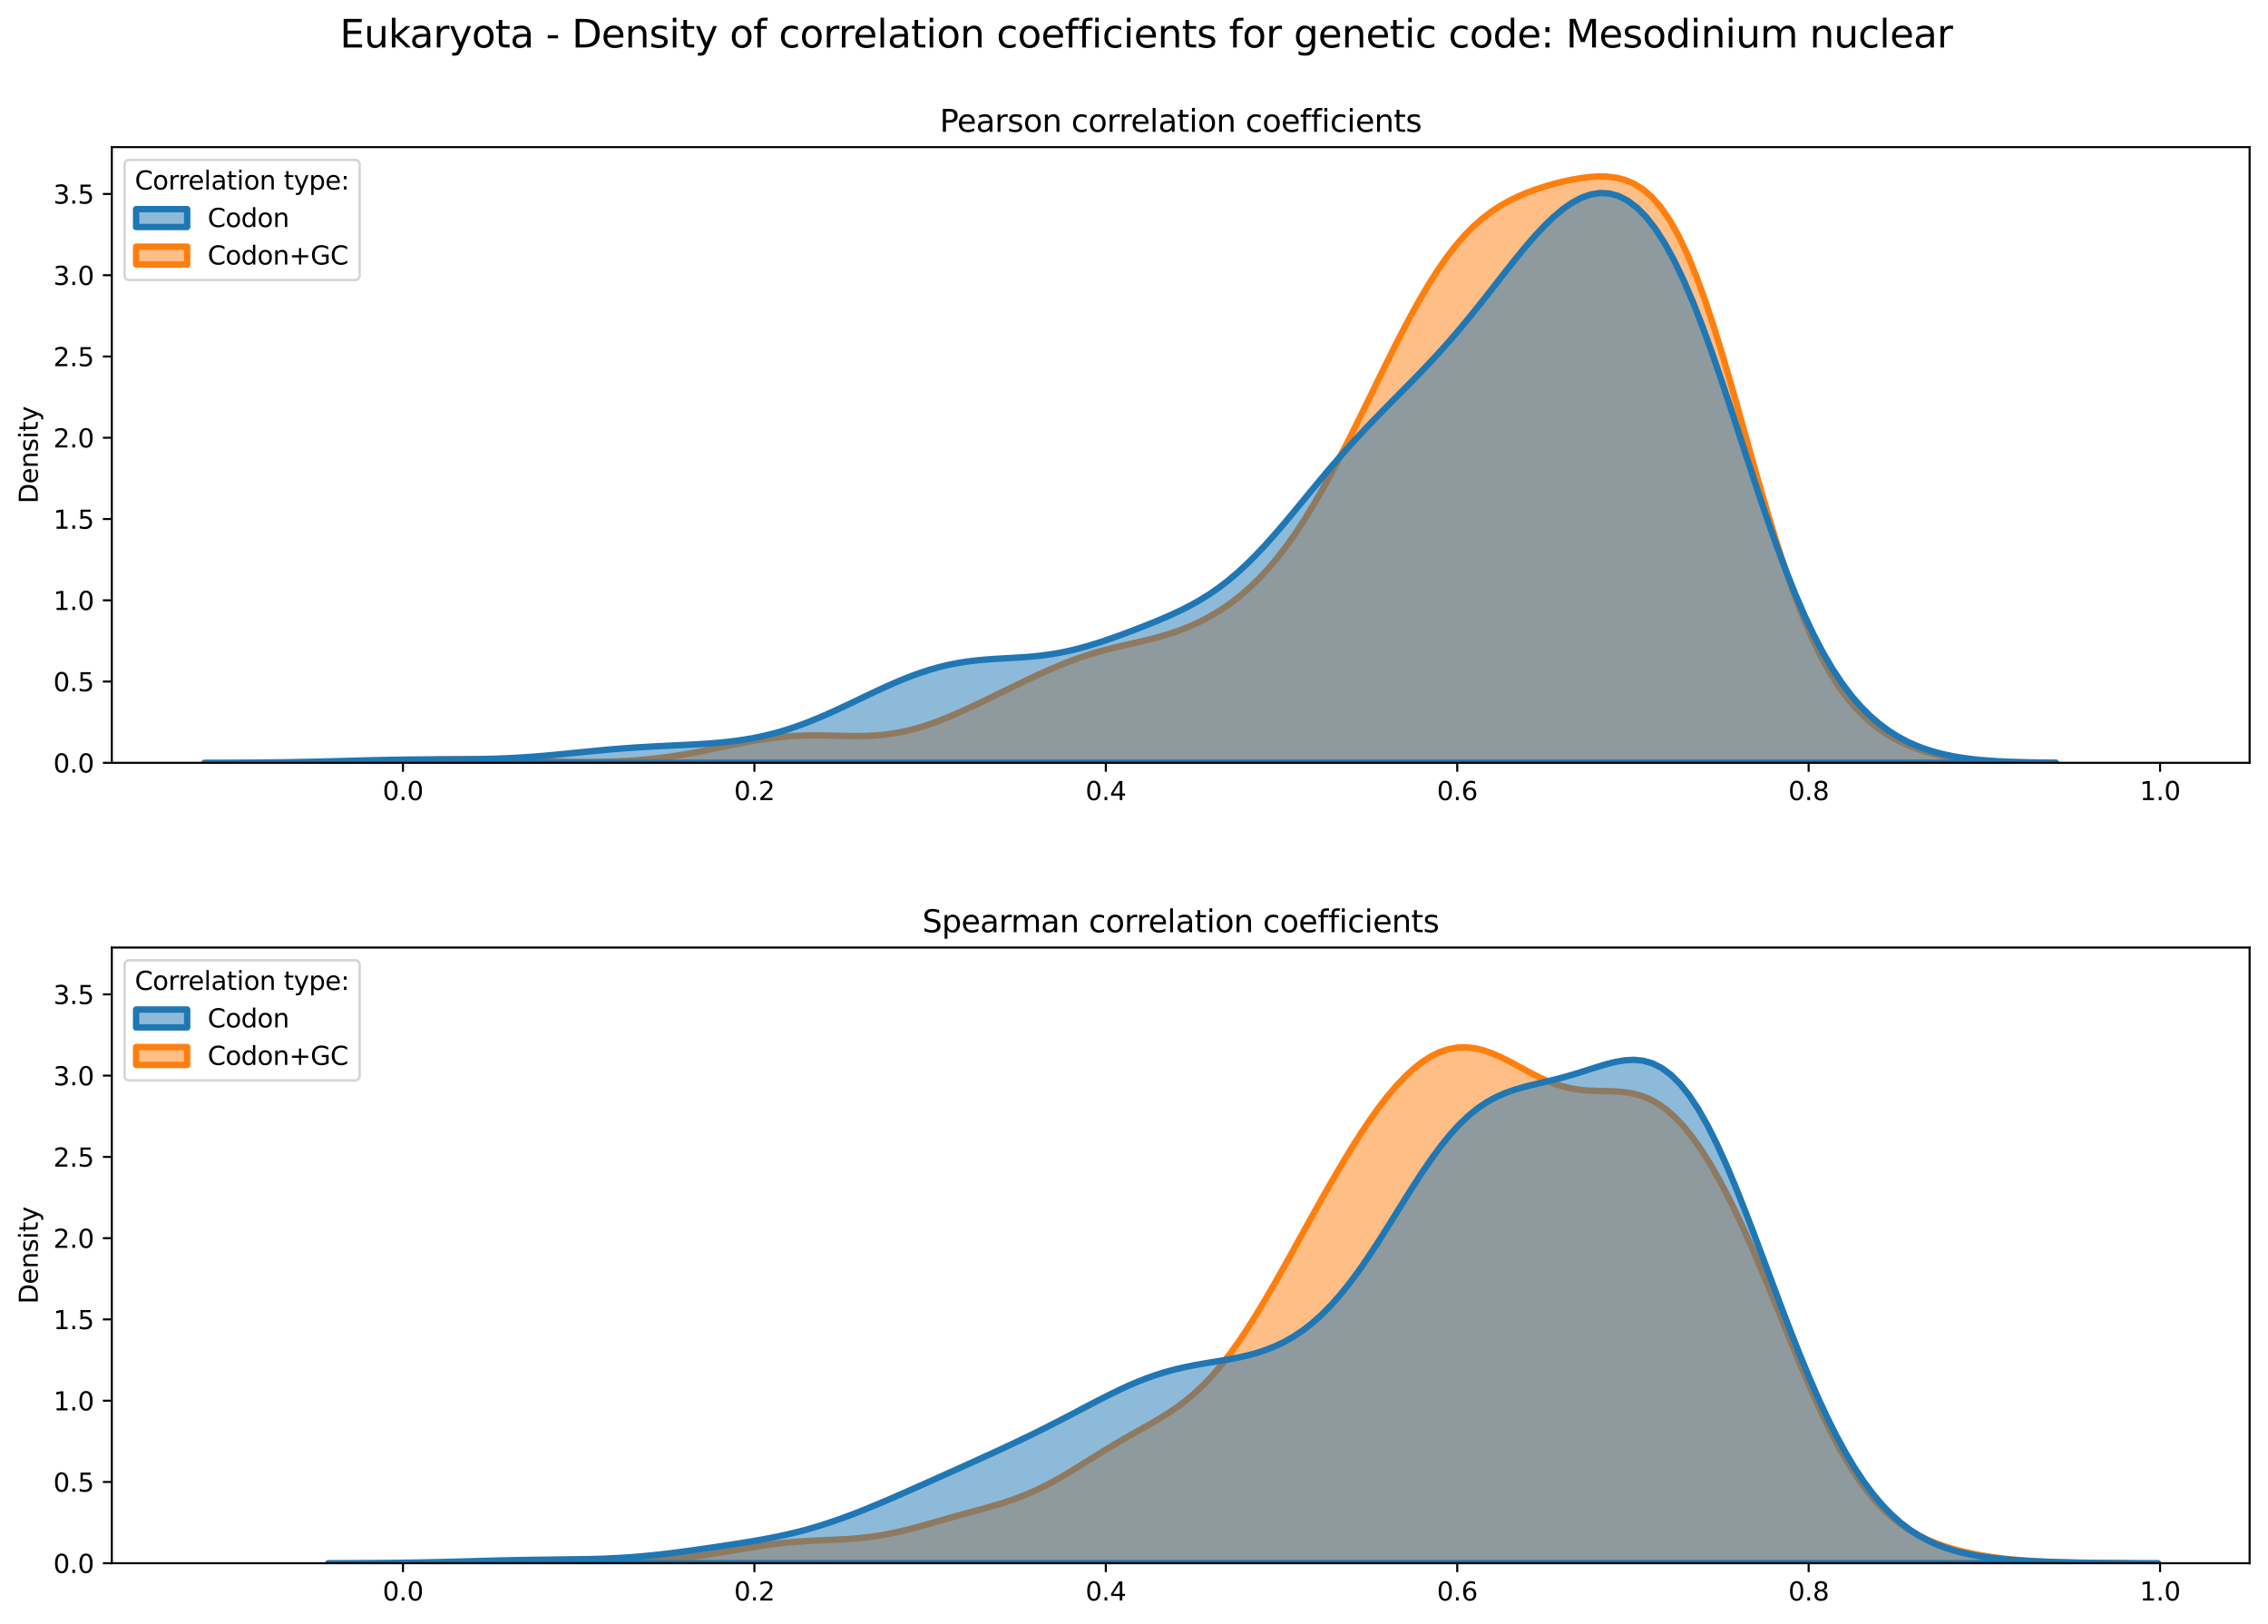 <?xml version="1.0" encoding="utf-8" standalone="no"?>
<!DOCTYPE svg PUBLIC "-//W3C//DTD SVG 1.1//EN"
  "http://www.w3.org/Graphics/SVG/1.1/DTD/svg11.dtd">
<svg xmlns:xlink="http://www.w3.org/1999/xlink" width="887.981pt" height="635.878pt" viewBox="0 0 887.981 635.878" xmlns="http://www.w3.org/2000/svg" version="1.1">
 <defs>
  <style type="text/css">*{stroke-linejoin: round; stroke-linecap: butt}</style>
 </defs>
 <g id="figure_1">
  <g id="patch_1">
   <path d="M 0 635.878 
L 887.981 635.878 
L 887.981 0 
L 0 0 
z
" style="fill: #ffffff"/>
  </g>
  <g id="axes_1">
   <g id="patch_2">
    <path d="M 43.781 298.643 
L 880.781 298.643 
L 880.781 57.6 
L 43.781 57.6 
z
" style="fill: #ffffff"/>
   </g>
   <g id="PolyCollection_1">
    <defs>
     <path id="m38c8a77341" d="M 109.123 -337.25 
L 109.123 -337.235 
L 112.614 -337.235 
L 116.104 -337.235 
L 119.595 -337.235 
L 123.086 -337.235 
L 126.576 -337.235 
L 130.067 -337.235 
L 133.558 -337.235 
L 137.049 -337.235 
L 140.539 -337.235 
L 144.03 -337.235 
L 147.521 -337.235 
L 151.011 -337.235 
L 154.502 -337.235 
L 157.993 -337.235 
L 161.483 -337.235 
L 164.974 -337.235 
L 168.465 -337.235 
L 171.956 -337.235 
L 175.446 -337.235 
L 178.937 -337.235 
L 182.428 -337.235 
L 185.918 -337.235 
L 189.409 -337.235 
L 192.9 -337.235 
L 196.39 -337.235 
L 199.881 -337.235 
L 203.372 -337.235 
L 206.863 -337.235 
L 210.353 -337.235 
L 213.844 -337.235 
L 217.335 -337.235 
L 220.825 -337.235 
L 224.316 -337.235 
L 227.807 -337.235 
L 231.297 -337.235 
L 234.788 -337.235 
L 238.279 -337.235 
L 241.77 -337.235 
L 245.26 -337.235 
L 248.751 -337.235 
L 252.242 -337.235 
L 255.732 -337.235 
L 259.223 -337.235 
L 262.714 -337.235 
L 266.204 -337.235 
L 269.695 -337.235 
L 273.186 -337.235 
L 276.677 -337.235 
L 280.167 -337.235 
L 283.658 -337.235 
L 287.149 -337.235 
L 290.639 -337.235 
L 294.13 -337.235 
L 297.621 -337.235 
L 301.111 -337.235 
L 304.602 -337.235 
L 308.093 -337.235 
L 311.584 -337.235 
L 315.074 -337.235 
L 318.565 -337.235 
L 322.056 -337.235 
L 325.546 -337.235 
L 329.037 -337.235 
L 332.528 -337.235 
L 336.018 -337.235 
L 339.509 -337.235 
L 343 -337.235 
L 346.491 -337.235 
L 349.981 -337.235 
L 353.472 -337.235 
L 356.963 -337.235 
L 360.453 -337.235 
L 363.944 -337.235 
L 367.435 -337.235 
L 370.925 -337.235 
L 374.416 -337.235 
L 377.907 -337.235 
L 381.398 -337.235 
L 384.888 -337.235 
L 388.379 -337.235 
L 391.87 -337.235 
L 395.36 -337.235 
L 398.851 -337.235 
L 402.342 -337.235 
L 405.832 -337.235 
L 409.323 -337.235 
L 412.814 -337.235 
L 416.305 -337.235 
L 419.795 -337.235 
L 423.286 -337.235 
L 426.777 -337.235 
L 430.267 -337.235 
L 433.758 -337.235 
L 437.249 -337.235 
L 440.739 -337.235 
L 444.23 -337.235 
L 447.721 -337.235 
L 451.212 -337.235 
L 454.702 -337.235 
L 458.193 -337.235 
L 461.684 -337.235 
L 465.174 -337.235 
L 468.665 -337.235 
L 472.156 -337.235 
L 475.646 -337.235 
L 479.137 -337.235 
L 482.628 -337.235 
L 486.119 -337.235 
L 489.609 -337.235 
L 493.1 -337.235 
L 496.591 -337.235 
L 500.081 -337.235 
L 503.572 -337.235 
L 507.063 -337.235 
L 510.553 -337.235 
L 514.044 -337.235 
L 517.535 -337.235 
L 521.026 -337.235 
L 524.516 -337.235 
L 528.007 -337.235 
L 531.498 -337.235 
L 534.988 -337.235 
L 538.479 -337.235 
L 541.97 -337.235 
L 545.46 -337.235 
L 548.951 -337.235 
L 552.442 -337.235 
L 555.933 -337.235 
L 559.423 -337.235 
L 562.914 -337.235 
L 566.405 -337.235 
L 569.895 -337.235 
L 573.386 -337.235 
L 576.877 -337.235 
L 580.367 -337.235 
L 583.858 -337.235 
L 587.349 -337.235 
L 590.84 -337.235 
L 594.33 -337.235 
L 597.821 -337.235 
L 601.312 -337.235 
L 604.802 -337.235 
L 608.293 -337.235 
L 611.784 -337.235 
L 615.274 -337.235 
L 618.765 -337.235 
L 622.256 -337.235 
L 625.747 -337.235 
L 629.237 -337.235 
L 632.728 -337.235 
L 636.219 -337.235 
L 639.709 -337.235 
L 643.2 -337.235 
L 646.691 -337.235 
L 650.181 -337.235 
L 653.672 -337.235 
L 657.163 -337.235 
L 660.654 -337.235 
L 664.144 -337.235 
L 667.635 -337.235 
L 671.126 -337.235 
L 674.616 -337.235 
L 678.107 -337.235 
L 681.598 -337.235 
L 685.088 -337.235 
L 688.579 -337.235 
L 692.07 -337.235 
L 695.561 -337.235 
L 699.051 -337.235 
L 702.542 -337.235 
L 706.033 -337.235 
L 709.523 -337.235 
L 713.014 -337.235 
L 716.505 -337.235 
L 719.995 -337.235 
L 723.486 -337.235 
L 726.977 -337.235 
L 730.468 -337.235 
L 733.958 -337.235 
L 737.449 -337.235 
L 740.94 -337.235 
L 744.43 -337.235 
L 747.921 -337.235 
L 751.412 -337.235 
L 754.902 -337.235 
L 758.393 -337.235 
L 761.884 -337.235 
L 765.375 -337.235 
L 768.865 -337.235 
L 772.356 -337.235 
L 775.847 -337.235 
L 779.337 -337.235 
L 782.828 -337.235 
L 786.319 -337.235 
L 789.809 -337.235 
L 793.3 -337.235 
L 796.791 -337.235 
L 800.282 -337.235 
L 803.772 -337.235 
L 803.772 -337.266 
L 803.772 -337.266 
L 800.282 -337.285 
L 796.791 -337.312 
L 793.3 -337.354 
L 789.809 -337.413 
L 786.319 -337.498 
L 782.828 -337.615 
L 779.337 -337.776 
L 775.847 -337.992 
L 772.356 -338.277 
L 768.865 -338.646 
L 765.375 -339.117 
L 761.884 -339.709 
L 758.393 -340.442 
L 754.902 -341.338 
L 751.412 -342.424 
L 747.921 -343.726 
L 744.43 -345.275 
L 740.94 -347.11 
L 737.449 -349.272 
L 733.958 -351.814 
L 730.468 -354.793 
L 726.977 -358.278 
L 723.486 -362.344 
L 719.995 -367.069 
L 716.505 -372.533 
L 713.014 -378.81 
L 709.523 -385.959 
L 706.033 -394.021 
L 702.542 -403.005 
L 699.051 -412.885 
L 695.561 -423.592 
L 692.07 -435.013 
L 688.579 -446.99 
L 685.088 -459.325 
L 681.598 -471.793 
L 678.107 -484.149 
L 674.616 -496.143 
L 671.126 -507.54 
L 667.635 -518.13 
L 664.144 -527.745 
L 660.654 -536.263 
L 657.163 -543.617 
L 653.672 -549.793 
L 650.181 -554.828 
L 646.691 -558.796 
L 643.2 -561.804 
L 639.709 -563.975 
L 636.219 -565.438 
L 632.728 -566.322 
L 629.237 -566.743 
L 625.747 -566.8 
L 622.256 -566.576 
L 618.765 -566.134 
L 615.274 -565.52 
L 611.784 -564.763 
L 608.293 -563.879 
L 604.802 -562.87 
L 601.312 -561.728 
L 597.821 -560.431 
L 594.33 -558.949 
L 590.84 -557.244 
L 587.349 -555.27 
L 583.858 -552.976 
L 580.367 -550.31 
L 576.877 -547.227 
L 573.386 -543.686 
L 569.895 -539.659 
L 566.405 -535.136 
L 562.914 -530.12 
L 559.423 -524.635 
L 555.933 -518.717 
L 552.442 -512.421 
L 548.951 -505.81 
L 545.46 -498.954 
L 541.97 -491.927 
L 538.479 -484.805 
L 534.988 -477.661 
L 531.498 -470.564 
L 528.007 -463.579 
L 524.516 -456.766 
L 521.026 -450.178 
L 517.535 -443.862 
L 514.044 -437.857 
L 510.553 -432.195 
L 507.063 -426.901 
L 503.572 -421.989 
L 500.081 -417.465 
L 496.591 -413.326 
L 493.1 -409.563 
L 489.609 -406.158 
L 486.119 -403.089 
L 482.628 -400.333 
L 479.137 -397.864 
L 475.646 -395.659 
L 472.156 -393.695 
L 468.665 -391.952 
L 465.174 -390.409 
L 461.684 -389.049 
L 458.193 -387.85 
L 454.702 -386.792 
L 451.212 -385.846 
L 447.721 -384.985 
L 444.23 -384.175 
L 440.739 -383.381 
L 437.249 -382.57 
L 433.758 -381.709 
L 430.267 -380.771 
L 426.777 -379.739 
L 423.286 -378.599 
L 419.795 -377.349 
L 416.305 -375.993 
L 412.814 -374.541 
L 409.323 -373.009 
L 405.832 -371.413 
L 402.342 -369.769 
L 398.851 -368.092 
L 395.36 -366.396 
L 391.87 -364.692 
L 388.379 -362.992 
L 384.888 -361.306 
L 381.398 -359.646 
L 377.907 -358.026 
L 374.416 -356.464 
L 370.925 -354.979 
L 367.435 -353.591 
L 363.944 -352.322 
L 360.453 -351.191 
L 356.963 -350.215 
L 353.472 -349.405 
L 349.981 -348.765 
L 346.491 -348.291 
L 343 -347.974 
L 339.509 -347.794 
L 336.018 -347.727 
L 332.528 -347.741 
L 329.037 -347.805 
L 325.546 -347.886 
L 322.056 -347.95 
L 318.565 -347.969 
L 315.074 -347.921 
L 311.584 -347.787 
L 308.093 -347.558 
L 304.602 -347.229 
L 301.111 -346.804 
L 297.621 -346.29 
L 294.13 -345.699 
L 290.639 -345.047 
L 287.149 -344.352 
L 283.658 -343.633 
L 280.167 -342.907 
L 276.677 -342.192 
L 273.186 -341.504 
L 269.695 -340.857 
L 266.204 -340.261 
L 262.714 -339.724 
L 259.223 -339.251 
L 255.732 -338.843 
L 252.242 -338.5 
L 248.751 -338.219 
L 245.26 -337.996 
L 241.77 -337.827 
L 238.279 -337.706 
L 234.788 -337.627 
L 231.297 -337.587 
L 227.807 -337.58 
L 224.316 -337.603 
L 220.825 -337.653 
L 217.335 -337.725 
L 213.844 -337.816 
L 210.353 -337.922 
L 206.863 -338.038 
L 203.372 -338.158 
L 199.881 -338.277 
L 196.39 -338.389 
L 192.9 -338.486 
L 189.409 -338.564 
L 185.918 -338.617 
L 182.428 -338.643 
L 178.937 -338.639 
L 175.446 -338.606 
L 171.956 -338.545 
L 168.465 -338.461 
L 164.974 -338.359 
L 161.483 -338.243 
L 157.993 -338.12 
L 154.502 -337.996 
L 151.011 -337.876 
L 147.521 -337.763 
L 144.03 -337.662 
L 140.539 -337.572 
L 137.049 -337.496 
L 133.558 -337.432 
L 130.067 -337.381 
L 126.576 -337.341 
L 123.086 -337.31 
L 119.595 -337.287 
L 116.104 -337.271 
L 112.614 -337.259 
L 109.123 -337.25 
z
" style="stroke: #ff7f0e; stroke-width: 2.5"/>
    </defs>
    <g clip-path="url(#p7407b556eb)">
     <use xlink:href="#m38c8a77341" x="0" y="635.878" style="fill: #ff7f0e; fill-opacity: 0.5; stroke: #ff7f0e; stroke-width: 2.5"/>
    </g>
   </g>
   <g id="PolyCollection_2">
    <defs>
     <path id="m7136393c5d" d="M 80.028 -337.248 
L 80.028 -337.235 
L 83.671 -337.235 
L 87.314 -337.235 
L 90.957 -337.235 
L 94.6 -337.235 
L 98.242 -337.235 
L 101.885 -337.235 
L 105.528 -337.235 
L 109.171 -337.235 
L 112.814 -337.235 
L 116.457 -337.235 
L 120.1 -337.235 
L 123.743 -337.235 
L 127.385 -337.235 
L 131.028 -337.235 
L 134.671 -337.235 
L 138.314 -337.235 
L 141.957 -337.235 
L 145.6 -337.235 
L 149.243 -337.235 
L 152.886 -337.235 
L 156.529 -337.235 
L 160.171 -337.235 
L 163.814 -337.235 
L 167.457 -337.235 
L 171.1 -337.235 
L 174.743 -337.235 
L 178.386 -337.235 
L 182.029 -337.235 
L 185.672 -337.235 
L 189.315 -337.235 
L 192.957 -337.235 
L 196.6 -337.235 
L 200.243 -337.235 
L 203.886 -337.235 
L 207.529 -337.235 
L 211.172 -337.235 
L 214.815 -337.235 
L 218.458 -337.235 
L 222.101 -337.235 
L 225.743 -337.235 
L 229.386 -337.235 
L 233.029 -337.235 
L 236.672 -337.235 
L 240.315 -337.235 
L 243.958 -337.235 
L 247.601 -337.235 
L 251.244 -337.235 
L 254.887 -337.235 
L 258.529 -337.235 
L 262.172 -337.235 
L 265.815 -337.235 
L 269.458 -337.235 
L 273.101 -337.235 
L 276.744 -337.235 
L 280.387 -337.235 
L 284.03 -337.235 
L 287.672 -337.235 
L 291.315 -337.235 
L 294.958 -337.235 
L 298.601 -337.235 
L 302.244 -337.235 
L 305.887 -337.235 
L 309.53 -337.235 
L 313.173 -337.235 
L 316.816 -337.235 
L 320.458 -337.235 
L 324.101 -337.235 
L 327.744 -337.235 
L 331.387 -337.235 
L 335.03 -337.235 
L 338.673 -337.235 
L 342.316 -337.235 
L 345.959 -337.235 
L 349.602 -337.235 
L 353.244 -337.235 
L 356.887 -337.235 
L 360.53 -337.235 
L 364.173 -337.235 
L 367.816 -337.235 
L 371.459 -337.235 
L 375.102 -337.235 
L 378.745 -337.235 
L 382.388 -337.235 
L 386.03 -337.235 
L 389.673 -337.235 
L 393.316 -337.235 
L 396.959 -337.235 
L 400.602 -337.235 
L 404.245 -337.235 
L 407.888 -337.235 
L 411.531 -337.235 
L 415.174 -337.235 
L 418.816 -337.235 
L 422.459 -337.235 
L 426.102 -337.235 
L 429.745 -337.235 
L 433.388 -337.235 
L 437.031 -337.235 
L 440.674 -337.235 
L 444.317 -337.235 
L 447.959 -337.235 
L 451.602 -337.235 
L 455.245 -337.235 
L 458.888 -337.235 
L 462.531 -337.235 
L 466.174 -337.235 
L 469.817 -337.235 
L 473.46 -337.235 
L 477.103 -337.235 
L 480.745 -337.235 
L 484.388 -337.235 
L 488.031 -337.235 
L 491.674 -337.235 
L 495.317 -337.235 
L 498.96 -337.235 
L 502.603 -337.235 
L 506.246 -337.235 
L 509.889 -337.235 
L 513.531 -337.235 
L 517.174 -337.235 
L 520.817 -337.235 
L 524.46 -337.235 
L 528.103 -337.235 
L 531.746 -337.235 
L 535.389 -337.235 
L 539.032 -337.235 
L 542.675 -337.235 
L 546.317 -337.235 
L 549.96 -337.235 
L 553.603 -337.235 
L 557.246 -337.235 
L 560.889 -337.235 
L 564.532 -337.235 
L 568.175 -337.235 
L 571.818 -337.235 
L 575.461 -337.235 
L 579.103 -337.235 
L 582.746 -337.235 
L 586.389 -337.235 
L 590.032 -337.235 
L 593.675 -337.235 
L 597.318 -337.235 
L 600.961 -337.235 
L 604.604 -337.235 
L 608.246 -337.235 
L 611.889 -337.235 
L 615.532 -337.235 
L 619.175 -337.235 
L 622.818 -337.235 
L 626.461 -337.235 
L 630.104 -337.235 
L 633.747 -337.235 
L 637.39 -337.235 
L 641.032 -337.235 
L 644.675 -337.235 
L 648.318 -337.235 
L 651.961 -337.235 
L 655.604 -337.235 
L 659.247 -337.235 
L 662.89 -337.235 
L 666.533 -337.235 
L 670.176 -337.235 
L 673.818 -337.235 
L 677.461 -337.235 
L 681.104 -337.235 
L 684.747 -337.235 
L 688.39 -337.235 
L 692.033 -337.235 
L 695.676 -337.235 
L 699.319 -337.235 
L 702.962 -337.235 
L 706.604 -337.235 
L 710.247 -337.235 
L 713.89 -337.235 
L 717.533 -337.235 
L 721.176 -337.235 
L 724.819 -337.235 
L 728.462 -337.235 
L 732.105 -337.235 
L 735.748 -337.235 
L 739.39 -337.235 
L 743.033 -337.235 
L 746.676 -337.235 
L 750.319 -337.235 
L 753.962 -337.235 
L 757.605 -337.235 
L 761.248 -337.235 
L 764.891 -337.235 
L 768.533 -337.235 
L 772.176 -337.235 
L 775.819 -337.235 
L 779.462 -337.235 
L 783.105 -337.235 
L 786.748 -337.235 
L 790.391 -337.235 
L 794.034 -337.235 
L 797.677 -337.235 
L 801.319 -337.235 
L 804.962 -337.235 
L 804.962 -337.295 
L 804.962 -337.295 
L 801.319 -337.326 
L 797.677 -337.37 
L 794.034 -337.433 
L 790.391 -337.521 
L 786.748 -337.643 
L 783.105 -337.807 
L 779.462 -338.026 
L 775.819 -338.314 
L 772.176 -338.687 
L 768.533 -339.165 
L 764.891 -339.768 
L 761.248 -340.519 
L 757.605 -341.447 
L 753.962 -342.579 
L 750.319 -343.948 
L 746.676 -345.589 
L 743.033 -347.541 
L 739.39 -349.848 
L 735.748 -352.555 
L 732.105 -355.713 
L 728.462 -359.374 
L 724.819 -363.593 
L 721.176 -368.424 
L 717.533 -373.916 
L 713.89 -380.112 
L 710.247 -387.041 
L 706.604 -394.717 
L 702.962 -403.133 
L 699.319 -412.257 
L 695.676 -422.027 
L 692.033 -432.355 
L 688.39 -443.125 
L 684.747 -454.194 
L 681.104 -465.402 
L 677.461 -476.575 
L 673.818 -487.535 
L 670.176 -498.109 
L 666.533 -508.135 
L 662.89 -517.472 
L 659.247 -526.004 
L 655.604 -533.641 
L 651.961 -540.326 
L 648.318 -546.026 
L 644.675 -550.736 
L 641.032 -554.467 
L 637.39 -557.25 
L 633.747 -559.122 
L 630.104 -560.13 
L 626.461 -560.323 
L 622.818 -559.751 
L 619.175 -558.47 
L 615.532 -556.534 
L 611.889 -554.004 
L 608.246 -550.945 
L 604.604 -547.427 
L 600.961 -543.524 
L 597.318 -539.314 
L 593.675 -534.878 
L 590.032 -530.293 
L 586.389 -525.635 
L 582.746 -520.969 
L 579.103 -516.352 
L 575.461 -511.827 
L 571.818 -507.425 
L 568.175 -503.164 
L 564.532 -499.047 
L 560.889 -495.066 
L 557.246 -491.206 
L 553.603 -487.44 
L 549.96 -483.737 
L 546.317 -480.064 
L 542.675 -476.384 
L 539.032 -472.664 
L 535.389 -468.874 
L 531.746 -464.988 
L 528.103 -460.992 
L 524.46 -456.878 
L 520.817 -452.651 
L 517.174 -448.327 
L 513.531 -443.933 
L 509.889 -439.506 
L 506.246 -435.091 
L 502.603 -430.738 
L 498.96 -426.499 
L 495.317 -422.423 
L 491.674 -418.557 
L 488.031 -414.934 
L 484.388 -411.582 
L 480.745 -408.513 
L 477.103 -405.728 
L 473.46 -403.215 
L 469.817 -400.951 
L 466.174 -398.908 
L 462.531 -397.049 
L 458.888 -395.338 
L 455.245 -393.739 
L 451.602 -392.223 
L 447.959 -390.766 
L 444.317 -389.354 
L 440.674 -387.98 
L 437.031 -386.648 
L 433.388 -385.369 
L 429.745 -384.16 
L 426.102 -383.038 
L 422.459 -382.023 
L 418.816 -381.131 
L 415.174 -380.371 
L 411.531 -379.745 
L 407.888 -379.249 
L 404.245 -378.866 
L 400.602 -378.573 
L 396.959 -378.343 
L 393.316 -378.14 
L 389.673 -377.928 
L 386.03 -377.672 
L 382.388 -377.339 
L 378.745 -376.899 
L 375.102 -376.329 
L 371.459 -375.615 
L 367.816 -374.747 
L 364.173 -373.724 
L 360.53 -372.551 
L 356.887 -371.238 
L 353.244 -369.801 
L 349.602 -368.258 
L 345.959 -366.629 
L 342.316 -364.939 
L 338.673 -363.211 
L 335.03 -361.468 
L 331.387 -359.734 
L 327.744 -358.033 
L 324.101 -356.386 
L 320.458 -354.813 
L 316.816 -353.331 
L 313.173 -351.956 
L 309.53 -350.698 
L 305.887 -349.565 
L 302.244 -348.562 
L 298.601 -347.689 
L 294.958 -346.941 
L 291.315 -346.31 
L 287.672 -345.788 
L 284.03 -345.361 
L 280.387 -345.014 
L 276.744 -344.733 
L 273.101 -344.501 
L 269.458 -344.304 
L 265.815 -344.127 
L 262.172 -343.956 
L 258.529 -343.782 
L 254.887 -343.593 
L 251.244 -343.384 
L 247.601 -343.149 
L 243.958 -342.885 
L 240.315 -342.593 
L 236.672 -342.274 
L 233.029 -341.933 
L 229.386 -341.576 
L 225.743 -341.212 
L 222.101 -340.847 
L 218.458 -340.491 
L 214.815 -340.153 
L 211.172 -339.84 
L 207.529 -339.56 
L 203.886 -339.316 
L 200.243 -339.111 
L 196.6 -338.947 
L 192.957 -338.82 
L 189.315 -338.728 
L 185.672 -338.666 
L 182.029 -338.626 
L 178.386 -338.603 
L 174.743 -338.59 
L 171.1 -338.579 
L 167.457 -338.565 
L 163.814 -338.542 
L 160.171 -338.509 
L 156.529 -338.462 
L 152.886 -338.402 
L 149.243 -338.329 
L 145.6 -338.245 
L 141.957 -338.153 
L 138.314 -338.056 
L 134.671 -337.957 
L 131.028 -337.859 
L 127.385 -337.766 
L 123.743 -337.679 
L 120.1 -337.6 
L 116.457 -337.53 
L 112.814 -337.469 
L 109.171 -337.418 
L 105.528 -337.375 
L 101.885 -337.341 
L 98.242 -337.313 
L 94.6 -337.292 
L 90.957 -337.276 
L 87.314 -337.263 
L 83.671 -337.255 
L 80.028 -337.248 
z
" style="stroke: #1f77b4; stroke-width: 2.5"/>
    </defs>
    <g clip-path="url(#p7407b556eb)">
     <use xlink:href="#m7136393c5d" x="0" y="635.878" style="fill: #1f77b4; fill-opacity: 0.5; stroke: #1f77b4; stroke-width: 2.5"/>
    </g>
   </g>
   <g id="matplotlib.axis_1">
    <g id="xtick_1">
     <g id="line2d_1">
      <defs>
       <path id="mc0a7e43818" d="M 0 0 
L 0 3.5 
" style="stroke: #000000; stroke-width: 0.8"/>
      </defs>
      <g>
       <use xlink:href="#mc0a7e43818" x="157.775" y="298.643" style="stroke: #000000; stroke-width: 0.8"/>
      </g>
     </g>
     <g id="text_1">
      <!-- 0.0 -->
      <g transform="translate(149.824 313.242) scale(0.1 -0.1)">
       <defs>
        <path id="DejaVuSans-30" d="M 2034 4250 
Q 1547 4250 1301 3770 
Q 1056 3291 1056 2328 
Q 1056 1369 1301 889 
Q 1547 409 2034 409 
Q 2525 409 2770 889 
Q 3016 1369 3016 2328 
Q 3016 3291 2770 3770 
Q 2525 4250 2034 4250 
z
M 2034 4750 
Q 2819 4750 3233 4129 
Q 3647 3509 3647 2328 
Q 3647 1150 3233 529 
Q 2819 -91 2034 -91 
Q 1250 -91 836 529 
Q 422 1150 422 2328 
Q 422 3509 836 4129 
Q 1250 4750 2034 4750 
z
" transform="scale(0.016)"/>
        <path id="DejaVuSans-2e" d="M 684 794 
L 1344 794 
L 1344 0 
L 684 0 
L 684 794 
z
" transform="scale(0.016)"/>
       </defs>
       <use xlink:href="#DejaVuSans-30"/>
       <use xlink:href="#DejaVuSans-2e" x="63.623"/>
       <use xlink:href="#DejaVuSans-30" x="95.41"/>
      </g>
     </g>
    </g>
    <g id="xtick_2">
     <g id="line2d_2">
      <g>
       <use xlink:href="#mc0a7e43818" x="295.365" y="298.643" style="stroke: #000000; stroke-width: 0.8"/>
      </g>
     </g>
     <g id="text_2">
      <!-- 0.2 -->
      <g transform="translate(287.413 313.242) scale(0.1 -0.1)">
       <defs>
        <path id="DejaVuSans-32" d="M 1228 531 
L 3431 531 
L 3431 0 
L 469 0 
L 469 531 
Q 828 903 1448 1529 
Q 2069 2156 2228 2338 
Q 2531 2678 2651 2914 
Q 2772 3150 2772 3378 
Q 2772 3750 2511 3984 
Q 2250 4219 1831 4219 
Q 1534 4219 1204 4116 
Q 875 4013 500 3803 
L 500 4441 
Q 881 4594 1212 4672 
Q 1544 4750 1819 4750 
Q 2544 4750 2975 4387 
Q 3406 4025 3406 3419 
Q 3406 3131 3298 2873 
Q 3191 2616 2906 2266 
Q 2828 2175 2409 1742 
Q 1991 1309 1228 531 
z
" transform="scale(0.016)"/>
       </defs>
       <use xlink:href="#DejaVuSans-30"/>
       <use xlink:href="#DejaVuSans-2e" x="63.623"/>
       <use xlink:href="#DejaVuSans-32" x="95.41"/>
      </g>
     </g>
    </g>
    <g id="xtick_3">
     <g id="line2d_3">
      <g>
       <use xlink:href="#mc0a7e43818" x="432.955" y="298.643" style="stroke: #000000; stroke-width: 0.8"/>
      </g>
     </g>
     <g id="text_3">
      <!-- 0.4 -->
      <g transform="translate(425.003 313.242) scale(0.1 -0.1)">
       <defs>
        <path id="DejaVuSans-34" d="M 2419 4116 
L 825 1625 
L 2419 1625 
L 2419 4116 
z
M 2253 4666 
L 3047 4666 
L 3047 1625 
L 3713 1625 
L 3713 1100 
L 3047 1100 
L 3047 0 
L 2419 0 
L 2419 1100 
L 313 1100 
L 313 1709 
L 2253 4666 
z
" transform="scale(0.016)"/>
       </defs>
       <use xlink:href="#DejaVuSans-30"/>
       <use xlink:href="#DejaVuSans-2e" x="63.623"/>
       <use xlink:href="#DejaVuSans-34" x="95.41"/>
      </g>
     </g>
    </g>
    <g id="xtick_4">
     <g id="line2d_4">
      <g>
       <use xlink:href="#mc0a7e43818" x="570.544" y="298.643" style="stroke: #000000; stroke-width: 0.8"/>
      </g>
     </g>
     <g id="text_4">
      <!-- 0.6 -->
      <g transform="translate(562.593 313.242) scale(0.1 -0.1)">
       <defs>
        <path id="DejaVuSans-36" d="M 2113 2584 
Q 1688 2584 1439 2293 
Q 1191 2003 1191 1497 
Q 1191 994 1439 701 
Q 1688 409 2113 409 
Q 2538 409 2786 701 
Q 3034 994 3034 1497 
Q 3034 2003 2786 2293 
Q 2538 2584 2113 2584 
z
M 3366 4563 
L 3366 3988 
Q 3128 4100 2886 4159 
Q 2644 4219 2406 4219 
Q 1781 4219 1451 3797 
Q 1122 3375 1075 2522 
Q 1259 2794 1537 2939 
Q 1816 3084 2150 3084 
Q 2853 3084 3261 2657 
Q 3669 2231 3669 1497 
Q 3669 778 3244 343 
Q 2819 -91 2113 -91 
Q 1303 -91 875 529 
Q 447 1150 447 2328 
Q 447 3434 972 4092 
Q 1497 4750 2381 4750 
Q 2619 4750 2861 4703 
Q 3103 4656 3366 4563 
z
" transform="scale(0.016)"/>
       </defs>
       <use xlink:href="#DejaVuSans-30"/>
       <use xlink:href="#DejaVuSans-2e" x="63.623"/>
       <use xlink:href="#DejaVuSans-36" x="95.41"/>
      </g>
     </g>
    </g>
    <g id="xtick_5">
     <g id="line2d_5">
      <g>
       <use xlink:href="#mc0a7e43818" x="708.134" y="298.643" style="stroke: #000000; stroke-width: 0.8"/>
      </g>
     </g>
     <g id="text_5">
      <!-- 0.8 -->
      <g transform="translate(700.182 313.242) scale(0.1 -0.1)">
       <defs>
        <path id="DejaVuSans-38" d="M 2034 2216 
Q 1584 2216 1326 1975 
Q 1069 1734 1069 1313 
Q 1069 891 1326 650 
Q 1584 409 2034 409 
Q 2484 409 2743 651 
Q 3003 894 3003 1313 
Q 3003 1734 2745 1975 
Q 2488 2216 2034 2216 
z
M 1403 2484 
Q 997 2584 770 2862 
Q 544 3141 544 3541 
Q 544 4100 942 4425 
Q 1341 4750 2034 4750 
Q 2731 4750 3128 4425 
Q 3525 4100 3525 3541 
Q 3525 3141 3298 2862 
Q 3072 2584 2669 2484 
Q 3125 2378 3379 2068 
Q 3634 1759 3634 1313 
Q 3634 634 3220 271 
Q 2806 -91 2034 -91 
Q 1263 -91 848 271 
Q 434 634 434 1313 
Q 434 1759 690 2068 
Q 947 2378 1403 2484 
z
M 1172 3481 
Q 1172 3119 1398 2916 
Q 1625 2713 2034 2713 
Q 2441 2713 2670 2916 
Q 2900 3119 2900 3481 
Q 2900 3844 2670 4047 
Q 2441 4250 2034 4250 
Q 1625 4250 1398 4047 
Q 1172 3844 1172 3481 
z
" transform="scale(0.016)"/>
       </defs>
       <use xlink:href="#DejaVuSans-30"/>
       <use xlink:href="#DejaVuSans-2e" x="63.623"/>
       <use xlink:href="#DejaVuSans-38" x="95.41"/>
      </g>
     </g>
    </g>
    <g id="xtick_6">
     <g id="line2d_6">
      <g>
       <use xlink:href="#mc0a7e43818" x="845.724" y="298.643" style="stroke: #000000; stroke-width: 0.8"/>
      </g>
     </g>
     <g id="text_6">
      <!-- 1.0 -->
      <g transform="translate(837.772 313.242) scale(0.1 -0.1)">
       <defs>
        <path id="DejaVuSans-31" d="M 794 531 
L 1825 531 
L 1825 4091 
L 703 3866 
L 703 4441 
L 1819 4666 
L 2450 4666 
L 2450 531 
L 3481 531 
L 3481 0 
L 794 0 
L 794 531 
z
" transform="scale(0.016)"/>
       </defs>
       <use xlink:href="#DejaVuSans-31"/>
       <use xlink:href="#DejaVuSans-2e" x="63.623"/>
       <use xlink:href="#DejaVuSans-30" x="95.41"/>
      </g>
     </g>
    </g>
   </g>
   <g id="matplotlib.axis_2">
    <g id="ytick_1">
     <g id="line2d_7">
      <defs>
       <path id="m9fd7294e20" d="M 0 0 
L -3.5 0 
" style="stroke: #000000; stroke-width: 0.8"/>
      </defs>
      <g>
       <use xlink:href="#m9fd7294e20" x="43.781" y="298.643" style="stroke: #000000; stroke-width: 0.8"/>
      </g>
     </g>
     <g id="text_7">
      <!-- 0.0 -->
      <g transform="translate(20.878 302.443) scale(0.1 -0.1)">
       <use xlink:href="#DejaVuSans-30"/>
       <use xlink:href="#DejaVuSans-2e" x="63.623"/>
       <use xlink:href="#DejaVuSans-30" x="95.41"/>
      </g>
     </g>
    </g>
    <g id="ytick_2">
     <g id="line2d_8">
      <g>
       <use xlink:href="#m9fd7294e20" x="43.781" y="266.828" style="stroke: #000000; stroke-width: 0.8"/>
      </g>
     </g>
     <g id="text_8">
      <!-- 0.5 -->
      <g transform="translate(20.878 270.627) scale(0.1 -0.1)">
       <defs>
        <path id="DejaVuSans-35" d="M 691 4666 
L 3169 4666 
L 3169 4134 
L 1269 4134 
L 1269 2991 
Q 1406 3038 1543 3061 
Q 1681 3084 1819 3084 
Q 2600 3084 3056 2656 
Q 3513 2228 3513 1497 
Q 3513 744 3044 326 
Q 2575 -91 1722 -91 
Q 1428 -91 1123 -41 
Q 819 9 494 109 
L 494 744 
Q 775 591 1075 516 
Q 1375 441 1709 441 
Q 2250 441 2565 725 
Q 2881 1009 2881 1497 
Q 2881 1984 2565 2268 
Q 2250 2553 1709 2553 
Q 1456 2553 1204 2497 
Q 953 2441 691 2322 
L 691 4666 
z
" transform="scale(0.016)"/>
       </defs>
       <use xlink:href="#DejaVuSans-30"/>
       <use xlink:href="#DejaVuSans-2e" x="63.623"/>
       <use xlink:href="#DejaVuSans-35" x="95.41"/>
      </g>
     </g>
    </g>
    <g id="ytick_3">
     <g id="line2d_9">
      <g>
       <use xlink:href="#m9fd7294e20" x="43.781" y="235.012" style="stroke: #000000; stroke-width: 0.8"/>
      </g>
     </g>
     <g id="text_9">
      <!-- 1.0 -->
      <g transform="translate(20.878 238.811) scale(0.1 -0.1)">
       <use xlink:href="#DejaVuSans-31"/>
       <use xlink:href="#DejaVuSans-2e" x="63.623"/>
       <use xlink:href="#DejaVuSans-30" x="95.41"/>
      </g>
     </g>
    </g>
    <g id="ytick_4">
     <g id="line2d_10">
      <g>
       <use xlink:href="#m9fd7294e20" x="43.781" y="203.196" style="stroke: #000000; stroke-width: 0.8"/>
      </g>
     </g>
     <g id="text_10">
      <!-- 1.5 -->
      <g transform="translate(20.878 206.995) scale(0.1 -0.1)">
       <use xlink:href="#DejaVuSans-31"/>
       <use xlink:href="#DejaVuSans-2e" x="63.623"/>
       <use xlink:href="#DejaVuSans-35" x="95.41"/>
      </g>
     </g>
    </g>
    <g id="ytick_5">
     <g id="line2d_11">
      <g>
       <use xlink:href="#m9fd7294e20" x="43.781" y="171.38" style="stroke: #000000; stroke-width: 0.8"/>
      </g>
     </g>
     <g id="text_11">
      <!-- 2.0 -->
      <g transform="translate(20.878 175.18) scale(0.1 -0.1)">
       <use xlink:href="#DejaVuSans-32"/>
       <use xlink:href="#DejaVuSans-2e" x="63.623"/>
       <use xlink:href="#DejaVuSans-30" x="95.41"/>
      </g>
     </g>
    </g>
    <g id="ytick_6">
     <g id="line2d_12">
      <g>
       <use xlink:href="#m9fd7294e20" x="43.781" y="139.565" style="stroke: #000000; stroke-width: 0.8"/>
      </g>
     </g>
     <g id="text_12">
      <!-- 2.5 -->
      <g transform="translate(20.878 143.364) scale(0.1 -0.1)">
       <use xlink:href="#DejaVuSans-32"/>
       <use xlink:href="#DejaVuSans-2e" x="63.623"/>
       <use xlink:href="#DejaVuSans-35" x="95.41"/>
      </g>
     </g>
    </g>
    <g id="ytick_7">
     <g id="line2d_13">
      <g>
       <use xlink:href="#m9fd7294e20" x="43.781" y="107.749" style="stroke: #000000; stroke-width: 0.8"/>
      </g>
     </g>
     <g id="text_13">
      <!-- 3.0 -->
      <g transform="translate(20.878 111.548) scale(0.1 -0.1)">
       <defs>
        <path id="DejaVuSans-33" d="M 2597 2516 
Q 3050 2419 3304 2112 
Q 3559 1806 3559 1356 
Q 3559 666 3084 287 
Q 2609 -91 1734 -91 
Q 1441 -91 1130 -33 
Q 819 25 488 141 
L 488 750 
Q 750 597 1062 519 
Q 1375 441 1716 441 
Q 2309 441 2620 675 
Q 2931 909 2931 1356 
Q 2931 1769 2642 2001 
Q 2353 2234 1838 2234 
L 1294 2234 
L 1294 2753 
L 1863 2753 
Q 2328 2753 2575 2939 
Q 2822 3125 2822 3475 
Q 2822 3834 2567 4026 
Q 2313 4219 1838 4219 
Q 1578 4219 1281 4162 
Q 984 4106 628 3988 
L 628 4550 
Q 988 4650 1302 4700 
Q 1616 4750 1894 4750 
Q 2613 4750 3031 4423 
Q 3450 4097 3450 3541 
Q 3450 3153 3228 2886 
Q 3006 2619 2597 2516 
z
" transform="scale(0.016)"/>
       </defs>
       <use xlink:href="#DejaVuSans-33"/>
       <use xlink:href="#DejaVuSans-2e" x="63.623"/>
       <use xlink:href="#DejaVuSans-30" x="95.41"/>
      </g>
     </g>
    </g>
    <g id="ytick_8">
     <g id="line2d_14">
      <g>
       <use xlink:href="#m9fd7294e20" x="43.781" y="75.933" style="stroke: #000000; stroke-width: 0.8"/>
      </g>
     </g>
     <g id="text_14">
      <!-- 3.5 -->
      <g transform="translate(20.878 79.732) scale(0.1 -0.1)">
       <use xlink:href="#DejaVuSans-33"/>
       <use xlink:href="#DejaVuSans-2e" x="63.623"/>
       <use xlink:href="#DejaVuSans-35" x="95.41"/>
      </g>
     </g>
    </g>
    <g id="text_15">
     <!-- Density -->
     <g transform="translate(14.798 197.13) rotate(-90) scale(0.1 -0.1)">
      <defs>
       <path id="DejaVuSans-44" d="M 1259 4147 
L 1259 519 
L 2022 519 
Q 2988 519 3436 956 
Q 3884 1394 3884 2338 
Q 3884 3275 3436 3711 
Q 2988 4147 2022 4147 
L 1259 4147 
z
M 628 4666 
L 1925 4666 
Q 3281 4666 3915 4102 
Q 4550 3538 4550 2338 
Q 4550 1131 3912 565 
Q 3275 0 1925 0 
L 628 0 
L 628 4666 
z
" transform="scale(0.016)"/>
       <path id="DejaVuSans-65" d="M 3597 1894 
L 3597 1613 
L 953 1613 
Q 991 1019 1311 708 
Q 1631 397 2203 397 
Q 2534 397 2845 478 
Q 3156 559 3463 722 
L 3463 178 
Q 3153 47 2828 -22 
Q 2503 -91 2169 -91 
Q 1331 -91 842 396 
Q 353 884 353 1716 
Q 353 2575 817 3079 
Q 1281 3584 2069 3584 
Q 2775 3584 3186 3129 
Q 3597 2675 3597 1894 
z
M 3022 2063 
Q 3016 2534 2758 2815 
Q 2500 3097 2075 3097 
Q 1594 3097 1305 2825 
Q 1016 2553 972 2059 
L 3022 2063 
z
" transform="scale(0.016)"/>
       <path id="DejaVuSans-6e" d="M 3513 2113 
L 3513 0 
L 2938 0 
L 2938 2094 
Q 2938 2591 2744 2837 
Q 2550 3084 2163 3084 
Q 1697 3084 1428 2787 
Q 1159 2491 1159 1978 
L 1159 0 
L 581 0 
L 581 3500 
L 1159 3500 
L 1159 2956 
Q 1366 3272 1645 3428 
Q 1925 3584 2291 3584 
Q 2894 3584 3203 3211 
Q 3513 2838 3513 2113 
z
" transform="scale(0.016)"/>
       <path id="DejaVuSans-73" d="M 2834 3397 
L 2834 2853 
Q 2591 2978 2328 3040 
Q 2066 3103 1784 3103 
Q 1356 3103 1142 2972 
Q 928 2841 928 2578 
Q 928 2378 1081 2264 
Q 1234 2150 1697 2047 
L 1894 2003 
Q 2506 1872 2764 1633 
Q 3022 1394 3022 966 
Q 3022 478 2636 193 
Q 2250 -91 1575 -91 
Q 1294 -91 989 -36 
Q 684 19 347 128 
L 347 722 
Q 666 556 975 473 
Q 1284 391 1588 391 
Q 1994 391 2212 530 
Q 2431 669 2431 922 
Q 2431 1156 2273 1281 
Q 2116 1406 1581 1522 
L 1381 1569 
Q 847 1681 609 1914 
Q 372 2147 372 2553 
Q 372 3047 722 3315 
Q 1072 3584 1716 3584 
Q 2034 3584 2315 3537 
Q 2597 3491 2834 3397 
z
" transform="scale(0.016)"/>
       <path id="DejaVuSans-69" d="M 603 3500 
L 1178 3500 
L 1178 0 
L 603 0 
L 603 3500 
z
M 603 4863 
L 1178 4863 
L 1178 4134 
L 603 4134 
L 603 4863 
z
" transform="scale(0.016)"/>
       <path id="DejaVuSans-74" d="M 1172 4494 
L 1172 3500 
L 2356 3500 
L 2356 3053 
L 1172 3053 
L 1172 1153 
Q 1172 725 1289 603 
Q 1406 481 1766 481 
L 2356 481 
L 2356 0 
L 1766 0 
Q 1100 0 847 248 
Q 594 497 594 1153 
L 594 3053 
L 172 3053 
L 172 3500 
L 594 3500 
L 594 4494 
L 1172 4494 
z
" transform="scale(0.016)"/>
       <path id="DejaVuSans-79" d="M 2059 -325 
Q 1816 -950 1584 -1140 
Q 1353 -1331 966 -1331 
L 506 -1331 
L 506 -850 
L 844 -850 
Q 1081 -850 1212 -737 
Q 1344 -625 1503 -206 
L 1606 56 
L 191 3500 
L 800 3500 
L 1894 763 
L 2988 3500 
L 3597 3500 
L 2059 -325 
z
" transform="scale(0.016)"/>
      </defs>
      <use xlink:href="#DejaVuSans-44"/>
      <use xlink:href="#DejaVuSans-65" x="77.002"/>
      <use xlink:href="#DejaVuSans-6e" x="138.525"/>
      <use xlink:href="#DejaVuSans-73" x="201.904"/>
      <use xlink:href="#DejaVuSans-69" x="254.004"/>
      <use xlink:href="#DejaVuSans-74" x="281.787"/>
      <use xlink:href="#DejaVuSans-79" x="320.996"/>
     </g>
    </g>
   </g>
   <g id="patch_3">
    <path d="M 43.781 298.643 
L 43.781 57.6 
" style="fill: none; stroke: #000000; stroke-width: 0.8; stroke-linejoin: miter; stroke-linecap: square"/>
   </g>
   <g id="patch_4">
    <path d="M 880.781 298.643 
L 880.781 57.6 
" style="fill: none; stroke: #000000; stroke-width: 0.8; stroke-linejoin: miter; stroke-linecap: square"/>
   </g>
   <g id="patch_5">
    <path d="M 43.781 298.643 
L 880.781 298.643 
" style="fill: none; stroke: #000000; stroke-width: 0.8; stroke-linejoin: miter; stroke-linecap: square"/>
   </g>
   <g id="patch_6">
    <path d="M 43.781 57.6 
L 880.781 57.6 
" style="fill: none; stroke: #000000; stroke-width: 0.8; stroke-linejoin: miter; stroke-linecap: square"/>
   </g>
   <g id="text_16">
    <!-- Pearson correlation coefficients -->
    <g transform="translate(367.949 51.6) scale(0.12 -0.12)">
     <defs>
      <path id="DejaVuSans-50" d="M 1259 4147 
L 1259 2394 
L 2053 2394 
Q 2494 2394 2734 2622 
Q 2975 2850 2975 3272 
Q 2975 3691 2734 3919 
Q 2494 4147 2053 4147 
L 1259 4147 
z
M 628 4666 
L 2053 4666 
Q 2838 4666 3239 4311 
Q 3641 3956 3641 3272 
Q 3641 2581 3239 2228 
Q 2838 1875 2053 1875 
L 1259 1875 
L 1259 0 
L 628 0 
L 628 4666 
z
" transform="scale(0.016)"/>
      <path id="DejaVuSans-61" d="M 2194 1759 
Q 1497 1759 1228 1600 
Q 959 1441 959 1056 
Q 959 750 1161 570 
Q 1363 391 1709 391 
Q 2188 391 2477 730 
Q 2766 1069 2766 1631 
L 2766 1759 
L 2194 1759 
z
M 3341 1997 
L 3341 0 
L 2766 0 
L 2766 531 
Q 2569 213 2275 61 
Q 1981 -91 1556 -91 
Q 1019 -91 701 211 
Q 384 513 384 1019 
Q 384 1609 779 1909 
Q 1175 2209 1959 2209 
L 2766 2209 
L 2766 2266 
Q 2766 2663 2505 2880 
Q 2244 3097 1772 3097 
Q 1472 3097 1187 3025 
Q 903 2953 641 2809 
L 641 3341 
Q 956 3463 1253 3523 
Q 1550 3584 1831 3584 
Q 2591 3584 2966 3190 
Q 3341 2797 3341 1997 
z
" transform="scale(0.016)"/>
      <path id="DejaVuSans-72" d="M 2631 2963 
Q 2534 3019 2420 3045 
Q 2306 3072 2169 3072 
Q 1681 3072 1420 2755 
Q 1159 2438 1159 1844 
L 1159 0 
L 581 0 
L 581 3500 
L 1159 3500 
L 1159 2956 
Q 1341 3275 1631 3429 
Q 1922 3584 2338 3584 
Q 2397 3584 2469 3576 
Q 2541 3569 2628 3553 
L 2631 2963 
z
" transform="scale(0.016)"/>
      <path id="DejaVuSans-6f" d="M 1959 3097 
Q 1497 3097 1228 2736 
Q 959 2375 959 1747 
Q 959 1119 1226 758 
Q 1494 397 1959 397 
Q 2419 397 2687 759 
Q 2956 1122 2956 1747 
Q 2956 2369 2687 2733 
Q 2419 3097 1959 3097 
z
M 1959 3584 
Q 2709 3584 3137 3096 
Q 3566 2609 3566 1747 
Q 3566 888 3137 398 
Q 2709 -91 1959 -91 
Q 1206 -91 779 398 
Q 353 888 353 1747 
Q 353 2609 779 3096 
Q 1206 3584 1959 3584 
z
" transform="scale(0.016)"/>
      <path id="DejaVuSans-20" transform="scale(0.016)"/>
      <path id="DejaVuSans-63" d="M 3122 3366 
L 3122 2828 
Q 2878 2963 2633 3030 
Q 2388 3097 2138 3097 
Q 1578 3097 1268 2742 
Q 959 2388 959 1747 
Q 959 1106 1268 751 
Q 1578 397 2138 397 
Q 2388 397 2633 464 
Q 2878 531 3122 666 
L 3122 134 
Q 2881 22 2623 -34 
Q 2366 -91 2075 -91 
Q 1284 -91 818 406 
Q 353 903 353 1747 
Q 353 2603 823 3093 
Q 1294 3584 2113 3584 
Q 2378 3584 2631 3529 
Q 2884 3475 3122 3366 
z
" transform="scale(0.016)"/>
      <path id="DejaVuSans-6c" d="M 603 4863 
L 1178 4863 
L 1178 0 
L 603 0 
L 603 4863 
z
" transform="scale(0.016)"/>
      <path id="DejaVuSans-66" d="M 2375 4863 
L 2375 4384 
L 1825 4384 
Q 1516 4384 1395 4259 
Q 1275 4134 1275 3809 
L 1275 3500 
L 2222 3500 
L 2222 3053 
L 1275 3053 
L 1275 0 
L 697 0 
L 697 3053 
L 147 3053 
L 147 3500 
L 697 3500 
L 697 3744 
Q 697 4328 969 4595 
Q 1241 4863 1831 4863 
L 2375 4863 
z
" transform="scale(0.016)"/>
     </defs>
     <use xlink:href="#DejaVuSans-50"/>
     <use xlink:href="#DejaVuSans-65" x="56.678"/>
     <use xlink:href="#DejaVuSans-61" x="118.201"/>
     <use xlink:href="#DejaVuSans-72" x="179.48"/>
     <use xlink:href="#DejaVuSans-73" x="220.594"/>
     <use xlink:href="#DejaVuSans-6f" x="272.693"/>
     <use xlink:href="#DejaVuSans-6e" x="333.875"/>
     <use xlink:href="#DejaVuSans-20" x="397.254"/>
     <use xlink:href="#DejaVuSans-63" x="429.041"/>
     <use xlink:href="#DejaVuSans-6f" x="484.021"/>
     <use xlink:href="#DejaVuSans-72" x="545.203"/>
     <use xlink:href="#DejaVuSans-72" x="584.566"/>
     <use xlink:href="#DejaVuSans-65" x="623.43"/>
     <use xlink:href="#DejaVuSans-6c" x="684.953"/>
     <use xlink:href="#DejaVuSans-61" x="712.736"/>
     <use xlink:href="#DejaVuSans-74" x="774.016"/>
     <use xlink:href="#DejaVuSans-69" x="813.225"/>
     <use xlink:href="#DejaVuSans-6f" x="841.008"/>
     <use xlink:href="#DejaVuSans-6e" x="902.189"/>
     <use xlink:href="#DejaVuSans-20" x="965.568"/>
     <use xlink:href="#DejaVuSans-63" x="997.355"/>
     <use xlink:href="#DejaVuSans-6f" x="1052.336"/>
     <use xlink:href="#DejaVuSans-65" x="1113.518"/>
     <use xlink:href="#DejaVuSans-66" x="1175.041"/>
     <use xlink:href="#DejaVuSans-66" x="1210.246"/>
     <use xlink:href="#DejaVuSans-69" x="1245.451"/>
     <use xlink:href="#DejaVuSans-63" x="1273.234"/>
     <use xlink:href="#DejaVuSans-69" x="1328.215"/>
     <use xlink:href="#DejaVuSans-65" x="1355.998"/>
     <use xlink:href="#DejaVuSans-6e" x="1417.521"/>
     <use xlink:href="#DejaVuSans-74" x="1480.9"/>
     <use xlink:href="#DejaVuSans-73" x="1520.109"/>
    </g>
   </g>
   <g id="legend_1">
    <g id="patch_7">
     <path d="M 50.781 109.634 
L 138.806 109.634 
Q 140.806 109.634 140.806 107.634 
L 140.806 64.6 
Q 140.806 62.6 138.806 62.6 
L 50.781 62.6 
Q 48.781 62.6 48.781 64.6 
L 48.781 107.634 
Q 48.781 109.634 50.781 109.634 
z
" style="fill: #ffffff; opacity: 0.8; stroke: #cccccc; stroke-linejoin: miter"/>
    </g>
    <g id="text_17">
     <!-- Correlation type: -->
     <g transform="translate(52.781 74.198) scale(0.1 -0.1)">
      <defs>
       <path id="DejaVuSans-43" d="M 4122 4306 
L 4122 3641 
Q 3803 3938 3442 4084 
Q 3081 4231 2675 4231 
Q 1875 4231 1450 3742 
Q 1025 3253 1025 2328 
Q 1025 1406 1450 917 
Q 1875 428 2675 428 
Q 3081 428 3442 575 
Q 3803 722 4122 1019 
L 4122 359 
Q 3791 134 3420 21 
Q 3050 -91 2638 -91 
Q 1578 -91 968 557 
Q 359 1206 359 2328 
Q 359 3453 968 4101 
Q 1578 4750 2638 4750 
Q 3056 4750 3426 4639 
Q 3797 4528 4122 4306 
z
" transform="scale(0.016)"/>
       <path id="DejaVuSans-70" d="M 1159 525 
L 1159 -1331 
L 581 -1331 
L 581 3500 
L 1159 3500 
L 1159 2969 
Q 1341 3281 1617 3432 
Q 1894 3584 2278 3584 
Q 2916 3584 3314 3078 
Q 3713 2572 3713 1747 
Q 3713 922 3314 415 
Q 2916 -91 2278 -91 
Q 1894 -91 1617 61 
Q 1341 213 1159 525 
z
M 3116 1747 
Q 3116 2381 2855 2742 
Q 2594 3103 2138 3103 
Q 1681 3103 1420 2742 
Q 1159 2381 1159 1747 
Q 1159 1113 1420 752 
Q 1681 391 2138 391 
Q 2594 391 2855 752 
Q 3116 1113 3116 1747 
z
" transform="scale(0.016)"/>
       <path id="DejaVuSans-3a" d="M 750 794 
L 1409 794 
L 1409 0 
L 750 0 
L 750 794 
z
M 750 3309 
L 1409 3309 
L 1409 2516 
L 750 2516 
L 750 3309 
z
" transform="scale(0.016)"/>
      </defs>
      <use xlink:href="#DejaVuSans-43"/>
      <use xlink:href="#DejaVuSans-6f" x="69.824"/>
      <use xlink:href="#DejaVuSans-72" x="131.006"/>
      <use xlink:href="#DejaVuSans-72" x="170.369"/>
      <use xlink:href="#DejaVuSans-65" x="209.232"/>
      <use xlink:href="#DejaVuSans-6c" x="270.756"/>
      <use xlink:href="#DejaVuSans-61" x="298.539"/>
      <use xlink:href="#DejaVuSans-74" x="359.818"/>
      <use xlink:href="#DejaVuSans-69" x="399.027"/>
      <use xlink:href="#DejaVuSans-6f" x="426.811"/>
      <use xlink:href="#DejaVuSans-6e" x="487.992"/>
      <use xlink:href="#DejaVuSans-20" x="551.371"/>
      <use xlink:href="#DejaVuSans-74" x="583.158"/>
      <use xlink:href="#DejaVuSans-79" x="622.367"/>
      <use xlink:href="#DejaVuSans-70" x="681.547"/>
      <use xlink:href="#DejaVuSans-65" x="745.023"/>
      <use xlink:href="#DejaVuSans-3a" x="806.547"/>
     </g>
    </g>
    <g id="patch_8">
     <path d="M 53.285 88.877 
L 73.285 88.877 
L 73.285 81.877 
L 53.285 81.877 
z
" style="fill: #1f77b4; fill-opacity: 0.5; stroke: #1f77b4; stroke-width: 2.5; stroke-linejoin: miter"/>
    </g>
    <g id="text_18">
     <!-- Codon -->
     <g transform="translate(81.285 88.877) scale(0.1 -0.1)">
      <defs>
       <path id="DejaVuSans-64" d="M 2906 2969 
L 2906 4863 
L 3481 4863 
L 3481 0 
L 2906 0 
L 2906 525 
Q 2725 213 2448 61 
Q 2172 -91 1784 -91 
Q 1150 -91 751 415 
Q 353 922 353 1747 
Q 353 2572 751 3078 
Q 1150 3584 1784 3584 
Q 2172 3584 2448 3432 
Q 2725 3281 2906 2969 
z
M 947 1747 
Q 947 1113 1208 752 
Q 1469 391 1925 391 
Q 2381 391 2643 752 
Q 2906 1113 2906 1747 
Q 2906 2381 2643 2742 
Q 2381 3103 1925 3103 
Q 1469 3103 1208 2742 
Q 947 2381 947 1747 
z
" transform="scale(0.016)"/>
      </defs>
      <use xlink:href="#DejaVuSans-43"/>
      <use xlink:href="#DejaVuSans-6f" x="69.824"/>
      <use xlink:href="#DejaVuSans-64" x="131.006"/>
      <use xlink:href="#DejaVuSans-6f" x="194.482"/>
      <use xlink:href="#DejaVuSans-6e" x="255.664"/>
     </g>
    </g>
    <g id="patch_9">
     <path d="M 53.285 103.555 
L 73.285 103.555 
L 73.285 96.555 
L 53.285 96.555 
z
" style="fill: #ff7f0e; fill-opacity: 0.5; stroke: #ff7f0e; stroke-width: 2.5; stroke-linejoin: miter"/>
    </g>
    <g id="text_19">
     <!-- Codon+GC -->
     <g transform="translate(81.285 103.555) scale(0.1 -0.1)">
      <defs>
       <path id="DejaVuSans-2b" d="M 2944 4013 
L 2944 2272 
L 4684 2272 
L 4684 1741 
L 2944 1741 
L 2944 0 
L 2419 0 
L 2419 1741 
L 678 1741 
L 678 2272 
L 2419 2272 
L 2419 4013 
L 2944 4013 
z
" transform="scale(0.016)"/>
       <path id="DejaVuSans-47" d="M 3809 666 
L 3809 1919 
L 2778 1919 
L 2778 2438 
L 4434 2438 
L 4434 434 
Q 4069 175 3628 42 
Q 3188 -91 2688 -91 
Q 1594 -91 976 548 
Q 359 1188 359 2328 
Q 359 3472 976 4111 
Q 1594 4750 2688 4750 
Q 3144 4750 3555 4637 
Q 3966 4525 4313 4306 
L 4313 3634 
Q 3963 3931 3569 4081 
Q 3175 4231 2741 4231 
Q 1884 4231 1454 3753 
Q 1025 3275 1025 2328 
Q 1025 1384 1454 906 
Q 1884 428 2741 428 
Q 3075 428 3337 486 
Q 3600 544 3809 666 
z
" transform="scale(0.016)"/>
      </defs>
      <use xlink:href="#DejaVuSans-43"/>
      <use xlink:href="#DejaVuSans-6f" x="69.824"/>
      <use xlink:href="#DejaVuSans-64" x="131.006"/>
      <use xlink:href="#DejaVuSans-6f" x="194.482"/>
      <use xlink:href="#DejaVuSans-6e" x="255.664"/>
      <use xlink:href="#DejaVuSans-2b" x="319.043"/>
      <use xlink:href="#DejaVuSans-47" x="402.832"/>
      <use xlink:href="#DejaVuSans-43" x="480.322"/>
     </g>
    </g>
   </g>
  </g>
  <g id="axes_2">
   <g id="patch_10">
    <path d="M 43.781 612 
L 880.781 612 
L 880.781 370.957 
L 43.781 370.957 
z
" style="fill: #ffffff"/>
   </g>
   <g id="PolyCollection_3">
    <defs>
     <path id="m80ad47063f" d="M 154.151 -23.894 
L 154.151 -23.878 
L 157.563 -23.878 
L 160.975 -23.878 
L 164.388 -23.878 
L 167.8 -23.878 
L 171.212 -23.878 
L 174.624 -23.878 
L 178.036 -23.878 
L 181.448 -23.878 
L 184.861 -23.878 
L 188.273 -23.878 
L 191.685 -23.878 
L 195.097 -23.878 
L 198.509 -23.878 
L 201.921 -23.878 
L 205.334 -23.878 
L 208.746 -23.878 
L 212.158 -23.878 
L 215.57 -23.878 
L 218.982 -23.878 
L 222.394 -23.878 
L 225.806 -23.878 
L 229.219 -23.878 
L 232.631 -23.878 
L 236.043 -23.878 
L 239.455 -23.878 
L 242.867 -23.878 
L 246.279 -23.878 
L 249.692 -23.878 
L 253.104 -23.878 
L 256.516 -23.878 
L 259.928 -23.878 
L 263.34 -23.878 
L 266.752 -23.878 
L 270.165 -23.878 
L 273.577 -23.878 
L 276.989 -23.878 
L 280.401 -23.878 
L 283.813 -23.878 
L 287.225 -23.878 
L 290.638 -23.878 
L 294.05 -23.878 
L 297.462 -23.878 
L 300.874 -23.878 
L 304.286 -23.878 
L 307.698 -23.878 
L 311.11 -23.878 
L 314.523 -23.878 
L 317.935 -23.878 
L 321.347 -23.878 
L 324.759 -23.878 
L 328.171 -23.878 
L 331.583 -23.878 
L 334.996 -23.878 
L 338.408 -23.878 
L 341.82 -23.878 
L 345.232 -23.878 
L 348.644 -23.878 
L 352.056 -23.878 
L 355.469 -23.878 
L 358.881 -23.878 
L 362.293 -23.878 
L 365.705 -23.878 
L 369.117 -23.878 
L 372.529 -23.878 
L 375.941 -23.878 
L 379.354 -23.878 
L 382.766 -23.878 
L 386.178 -23.878 
L 389.59 -23.878 
L 393.002 -23.878 
L 396.414 -23.878 
L 399.827 -23.878 
L 403.239 -23.878 
L 406.651 -23.878 
L 410.063 -23.878 
L 413.475 -23.878 
L 416.887 -23.878 
L 420.3 -23.878 
L 423.712 -23.878 
L 427.124 -23.878 
L 430.536 -23.878 
L 433.948 -23.878 
L 437.36 -23.878 
L 440.773 -23.878 
L 444.185 -23.878 
L 447.597 -23.878 
L 451.009 -23.878 
L 454.421 -23.878 
L 457.833 -23.878 
L 461.245 -23.878 
L 464.658 -23.878 
L 468.07 -23.878 
L 471.482 -23.878 
L 474.894 -23.878 
L 478.306 -23.878 
L 481.718 -23.878 
L 485.131 -23.878 
L 488.543 -23.878 
L 491.955 -23.878 
L 495.367 -23.878 
L 498.779 -23.878 
L 502.191 -23.878 
L 505.604 -23.878 
L 509.016 -23.878 
L 512.428 -23.878 
L 515.84 -23.878 
L 519.252 -23.878 
L 522.664 -23.878 
L 526.076 -23.878 
L 529.489 -23.878 
L 532.901 -23.878 
L 536.313 -23.878 
L 539.725 -23.878 
L 543.137 -23.878 
L 546.549 -23.878 
L 549.962 -23.878 
L 553.374 -23.878 
L 556.786 -23.878 
L 560.198 -23.878 
L 563.61 -23.878 
L 567.022 -23.878 
L 570.435 -23.878 
L 573.847 -23.878 
L 577.259 -23.878 
L 580.671 -23.878 
L 584.083 -23.878 
L 587.495 -23.878 
L 590.907 -23.878 
L 594.32 -23.878 
L 597.732 -23.878 
L 601.144 -23.878 
L 604.556 -23.878 
L 607.968 -23.878 
L 611.38 -23.878 
L 614.793 -23.878 
L 618.205 -23.878 
L 621.617 -23.878 
L 625.029 -23.878 
L 628.441 -23.878 
L 631.853 -23.878 
L 635.266 -23.878 
L 638.678 -23.878 
L 642.09 -23.878 
L 645.502 -23.878 
L 648.914 -23.878 
L 652.326 -23.878 
L 655.739 -23.878 
L 659.151 -23.878 
L 662.563 -23.878 
L 665.975 -23.878 
L 669.387 -23.878 
L 672.799 -23.878 
L 676.211 -23.878 
L 679.624 -23.878 
L 683.036 -23.878 
L 686.448 -23.878 
L 689.86 -23.878 
L 693.272 -23.878 
L 696.684 -23.878 
L 700.097 -23.878 
L 703.509 -23.878 
L 706.921 -23.878 
L 710.333 -23.878 
L 713.745 -23.878 
L 717.157 -23.878 
L 720.57 -23.878 
L 723.982 -23.878 
L 727.394 -23.878 
L 730.806 -23.878 
L 734.218 -23.878 
L 737.63 -23.878 
L 741.042 -23.878 
L 744.455 -23.878 
L 747.867 -23.878 
L 751.279 -23.878 
L 754.691 -23.878 
L 758.103 -23.878 
L 761.515 -23.878 
L 764.928 -23.878 
L 768.34 -23.878 
L 771.752 -23.878 
L 775.164 -23.878 
L 778.576 -23.878 
L 781.988 -23.878 
L 785.401 -23.878 
L 788.813 -23.878 
L 792.225 -23.878 
L 795.637 -23.878 
L 799.049 -23.878 
L 802.461 -23.878 
L 805.873 -23.878 
L 809.286 -23.878 
L 812.698 -23.878 
L 816.11 -23.878 
L 819.522 -23.878 
L 822.934 -23.878 
L 826.346 -23.878 
L 829.759 -23.878 
L 833.171 -23.878 
L 833.171 -23.897 
L 833.171 -23.897 
L 829.759 -23.907 
L 826.346 -23.922 
L 822.934 -23.943 
L 819.522 -23.973 
L 816.11 -24.015 
L 812.698 -24.07 
L 809.286 -24.145 
L 805.873 -24.242 
L 802.461 -24.367 
L 799.049 -24.525 
L 795.637 -24.721 
L 792.225 -24.962 
L 788.813 -25.254 
L 785.401 -25.604 
L 781.988 -26.019 
L 778.576 -26.507 
L 775.164 -27.077 
L 771.752 -27.741 
L 768.34 -28.513 
L 764.928 -29.41 
L 761.515 -30.452 
L 758.103 -31.667 
L 754.691 -33.087 
L 751.279 -34.747 
L 747.867 -36.692 
L 744.455 -38.97 
L 741.042 -41.632 
L 737.63 -44.729 
L 734.218 -48.312 
L 730.806 -52.425 
L 727.394 -57.104 
L 723.982 -62.367 
L 720.57 -68.22 
L 717.157 -74.643 
L 713.745 -81.597 
L 710.333 -89.023 
L 706.921 -96.84 
L 703.509 -104.952 
L 700.097 -113.254 
L 696.684 -121.637 
L 693.272 -129.99 
L 689.86 -138.213 
L 686.448 -146.214 
L 683.036 -153.913 
L 679.624 -161.243 
L 676.211 -168.151 
L 672.799 -174.589 
L 669.387 -180.518 
L 665.975 -185.906 
L 662.563 -190.723 
L 659.151 -194.945 
L 655.739 -198.557 
L 652.326 -201.553 
L 648.914 -203.946 
L 645.502 -205.765 
L 642.09 -207.061 
L 638.678 -207.907 
L 635.266 -208.393 
L 631.853 -208.627 
L 628.441 -208.721 
L 625.029 -208.792 
L 621.617 -208.945 
L 618.205 -209.272 
L 614.793 -209.84 
L 611.38 -210.689 
L 607.968 -211.829 
L 604.556 -213.241 
L 601.144 -214.879 
L 597.732 -216.67 
L 594.32 -218.531 
L 590.907 -220.363 
L 587.495 -222.068 
L 584.083 -223.551 
L 580.671 -224.725 
L 577.259 -225.517 
L 573.847 -225.87 
L 570.435 -225.742 
L 567.022 -225.106 
L 563.61 -223.951 
L 560.198 -222.274 
L 556.786 -220.084 
L 553.374 -217.396 
L 549.962 -214.231 
L 546.549 -210.614 
L 543.137 -206.576 
L 539.725 -202.15 
L 536.313 -197.372 
L 532.901 -192.28 
L 529.489 -186.916 
L 526.076 -181.319 
L 522.664 -175.529 
L 519.252 -169.587 
L 515.84 -163.53 
L 512.428 -157.398 
L 509.016 -151.229 
L 505.604 -145.065 
L 502.191 -138.949 
L 498.779 -132.929 
L 495.367 -127.055 
L 491.955 -121.379 
L 488.543 -115.954 
L 485.131 -110.827 
L 481.718 -106.042 
L 478.306 -101.629 
L 474.894 -97.608 
L 471.482 -93.981 
L 468.07 -90.734 
L 464.658 -87.839 
L 461.245 -85.251 
L 457.833 -82.917 
L 454.421 -80.776 
L 451.009 -78.766 
L 447.597 -76.828 
L 444.185 -74.91 
L 440.773 -72.973 
L 437.36 -70.991 
L 433.948 -68.954 
L 430.536 -66.864 
L 427.124 -64.738 
L 423.712 -62.604 
L 420.3 -60.493 
L 416.887 -58.442 
L 413.475 -56.483 
L 410.063 -54.646 
L 406.651 -52.948 
L 403.239 -51.401 
L 399.827 -50.004 
L 396.414 -48.745 
L 393.002 -47.605 
L 389.59 -46.558 
L 386.178 -45.576 
L 382.766 -44.631 
L 379.354 -43.7 
L 375.941 -42.763 
L 372.529 -41.812 
L 369.117 -40.846 
L 365.705 -39.872 
L 362.293 -38.904 
L 358.881 -37.963 
L 355.469 -37.071 
L 352.056 -36.247 
L 348.644 -35.511 
L 345.232 -34.876 
L 341.82 -34.346 
L 338.408 -33.921 
L 334.996 -33.591 
L 331.583 -33.34 
L 328.171 -33.148 
L 324.759 -32.99 
L 321.347 -32.842 
L 317.935 -32.68 
L 314.523 -32.483 
L 311.11 -32.235 
L 307.698 -31.925 
L 304.286 -31.549 
L 300.874 -31.108 
L 297.462 -30.61 
L 294.05 -30.067 
L 290.638 -29.494 
L 287.225 -28.908 
L 283.813 -28.327 
L 280.401 -27.769 
L 276.989 -27.249 
L 273.577 -26.78 
L 270.165 -26.37 
L 266.752 -26.026 
L 263.34 -25.75 
L 259.928 -25.54 
L 256.516 -25.392 
L 253.104 -25.299 
L 249.692 -25.252 
L 246.279 -25.239 
L 242.867 -25.251 
L 239.455 -25.275 
L 236.043 -25.302 
L 232.631 -25.322 
L 229.219 -25.329 
L 225.806 -25.318 
L 222.394 -25.284 
L 218.982 -25.229 
L 215.57 -25.153 
L 212.158 -25.058 
L 208.746 -24.95 
L 205.334 -24.833 
L 201.921 -24.713 
L 198.509 -24.593 
L 195.097 -24.479 
L 191.685 -24.372 
L 188.273 -24.277 
L 184.861 -24.194 
L 181.448 -24.123 
L 178.036 -24.064 
L 174.624 -24.017 
L 171.212 -23.979 
L 167.8 -23.951 
L 164.388 -23.929 
L 160.975 -23.913 
L 157.563 -23.902 
L 154.151 -23.894 
z
" style="stroke: #ff7f0e; stroke-width: 2.5"/>
    </defs>
    <g clip-path="url(#pb7c24588f1)">
     <use xlink:href="#m80ad47063f" x="0" y="635.878" style="fill: #ff7f0e; fill-opacity: 0.5; stroke: #ff7f0e; stroke-width: 2.5"/>
    </g>
   </g>
   <g id="PolyCollection_4">
    <defs>
     <path id="mf309c39654" d="M 128.524 -23.892 
L 128.524 -23.878 
L 132.124 -23.878 
L 135.724 -23.878 
L 139.325 -23.878 
L 142.925 -23.878 
L 146.525 -23.878 
L 150.125 -23.878 
L 153.725 -23.878 
L 157.325 -23.878 
L 160.926 -23.878 
L 164.526 -23.878 
L 168.126 -23.878 
L 171.726 -23.878 
L 175.326 -23.878 
L 178.927 -23.878 
L 182.527 -23.878 
L 186.127 -23.878 
L 189.727 -23.878 
L 193.327 -23.878 
L 196.927 -23.878 
L 200.528 -23.878 
L 204.128 -23.878 
L 207.728 -23.878 
L 211.328 -23.878 
L 214.928 -23.878 
L 218.529 -23.878 
L 222.129 -23.878 
L 225.729 -23.878 
L 229.329 -23.878 
L 232.929 -23.878 
L 236.529 -23.878 
L 240.13 -23.878 
L 243.73 -23.878 
L 247.33 -23.878 
L 250.93 -23.878 
L 254.53 -23.878 
L 258.13 -23.878 
L 261.731 -23.878 
L 265.331 -23.878 
L 268.931 -23.878 
L 272.531 -23.878 
L 276.131 -23.878 
L 279.732 -23.878 
L 283.332 -23.878 
L 286.932 -23.878 
L 290.532 -23.878 
L 294.132 -23.878 
L 297.732 -23.878 
L 301.333 -23.878 
L 304.933 -23.878 
L 308.533 -23.878 
L 312.133 -23.878 
L 315.733 -23.878 
L 319.334 -23.878 
L 322.934 -23.878 
L 326.534 -23.878 
L 330.134 -23.878 
L 333.734 -23.878 
L 337.334 -23.878 
L 340.935 -23.878 
L 344.535 -23.878 
L 348.135 -23.878 
L 351.735 -23.878 
L 355.335 -23.878 
L 358.935 -23.878 
L 362.536 -23.878 
L 366.136 -23.878 
L 369.736 -23.878 
L 373.336 -23.878 
L 376.936 -23.878 
L 380.537 -23.878 
L 384.137 -23.878 
L 387.737 -23.878 
L 391.337 -23.878 
L 394.937 -23.878 
L 398.537 -23.878 
L 402.138 -23.878 
L 405.738 -23.878 
L 409.338 -23.878 
L 412.938 -23.878 
L 416.538 -23.878 
L 420.138 -23.878 
L 423.739 -23.878 
L 427.339 -23.878 
L 430.939 -23.878 
L 434.539 -23.878 
L 438.139 -23.878 
L 441.74 -23.878 
L 445.34 -23.878 
L 448.94 -23.878 
L 452.54 -23.878 
L 456.14 -23.878 
L 459.74 -23.878 
L 463.341 -23.878 
L 466.941 -23.878 
L 470.541 -23.878 
L 474.141 -23.878 
L 477.741 -23.878 
L 481.342 -23.878 
L 484.942 -23.878 
L 488.542 -23.878 
L 492.142 -23.878 
L 495.742 -23.878 
L 499.342 -23.878 
L 502.943 -23.878 
L 506.543 -23.878 
L 510.143 -23.878 
L 513.743 -23.878 
L 517.343 -23.878 
L 520.943 -23.878 
L 524.544 -23.878 
L 528.144 -23.878 
L 531.744 -23.878 
L 535.344 -23.878 
L 538.944 -23.878 
L 542.545 -23.878 
L 546.145 -23.878 
L 549.745 -23.878 
L 553.345 -23.878 
L 556.945 -23.878 
L 560.545 -23.878 
L 564.146 -23.878 
L 567.746 -23.878 
L 571.346 -23.878 
L 574.946 -23.878 
L 578.546 -23.878 
L 582.146 -23.878 
L 585.747 -23.878 
L 589.347 -23.878 
L 592.947 -23.878 
L 596.547 -23.878 
L 600.147 -23.878 
L 603.748 -23.878 
L 607.348 -23.878 
L 610.948 -23.878 
L 614.548 -23.878 
L 618.148 -23.878 
L 621.748 -23.878 
L 625.349 -23.878 
L 628.949 -23.878 
L 632.549 -23.878 
L 636.149 -23.878 
L 639.749 -23.878 
L 643.35 -23.878 
L 646.95 -23.878 
L 650.55 -23.878 
L 654.15 -23.878 
L 657.75 -23.878 
L 661.35 -23.878 
L 664.951 -23.878 
L 668.551 -23.878 
L 672.151 -23.878 
L 675.751 -23.878 
L 679.351 -23.878 
L 682.951 -23.878 
L 686.552 -23.878 
L 690.152 -23.878 
L 693.752 -23.878 
L 697.352 -23.878 
L 700.952 -23.878 
L 704.553 -23.878 
L 708.153 -23.878 
L 711.753 -23.878 
L 715.353 -23.878 
L 718.953 -23.878 
L 722.553 -23.878 
L 726.154 -23.878 
L 729.754 -23.878 
L 733.354 -23.878 
L 736.954 -23.878 
L 740.554 -23.878 
L 744.154 -23.878 
L 747.755 -23.878 
L 751.355 -23.878 
L 754.955 -23.878 
L 758.555 -23.878 
L 762.155 -23.878 
L 765.756 -23.878 
L 769.356 -23.878 
L 772.956 -23.878 
L 776.556 -23.878 
L 780.156 -23.878 
L 783.756 -23.878 
L 787.357 -23.878 
L 790.957 -23.878 
L 794.557 -23.878 
L 798.157 -23.878 
L 801.757 -23.878 
L 805.358 -23.878 
L 808.958 -23.878 
L 812.558 -23.878 
L 816.158 -23.878 
L 819.758 -23.878 
L 823.358 -23.878 
L 826.959 -23.878 
L 830.559 -23.878 
L 834.159 -23.878 
L 837.759 -23.878 
L 841.359 -23.878 
L 844.959 -23.878 
L 844.959 -23.892 
L 844.959 -23.892 
L 841.359 -23.899 
L 837.759 -23.908 
L 834.159 -23.921 
L 830.559 -23.938 
L 826.959 -23.961 
L 823.358 -23.991 
L 819.758 -24.03 
L 816.158 -24.08 
L 812.558 -24.143 
L 808.958 -24.221 
L 805.358 -24.318 
L 801.757 -24.436 
L 798.157 -24.581 
L 794.557 -24.756 
L 790.957 -24.97 
L 787.357 -25.231 
L 783.756 -25.549 
L 780.156 -25.94 
L 776.556 -26.42 
L 772.956 -27.012 
L 769.356 -27.741 
L 765.756 -28.637 
L 762.155 -29.737 
L 758.555 -31.078 
L 754.955 -32.704 
L 751.355 -34.658 
L 747.755 -36.987 
L 744.154 -39.737 
L 740.554 -42.951 
L 736.954 -46.672 
L 733.354 -50.933 
L 729.754 -55.764 
L 726.154 -61.186 
L 722.553 -67.209 
L 718.953 -73.833 
L 715.353 -81.043 
L 711.753 -88.813 
L 708.153 -97.099 
L 704.553 -105.843 
L 700.952 -114.969 
L 697.352 -124.385 
L 693.752 -133.985 
L 690.152 -143.647 
L 686.552 -153.238 
L 682.951 -162.619 
L 679.351 -171.648 
L 675.751 -180.185 
L 672.151 -188.099 
L 668.551 -195.276 
L 664.951 -201.621 
L 661.35 -207.067 
L 657.75 -211.575 
L 654.15 -215.141 
L 650.55 -217.792 
L 646.95 -219.585 
L 643.35 -220.606 
L 639.749 -220.961 
L 636.149 -220.77 
L 632.549 -220.161 
L 628.949 -219.259 
L 625.349 -218.184 
L 621.748 -217.034 
L 618.148 -215.891 
L 614.548 -214.808 
L 610.948 -213.812 
L 607.348 -212.901 
L 603.748 -212.048 
L 600.147 -211.203 
L 596.547 -210.297 
L 592.947 -209.25 
L 589.347 -207.976 
L 585.747 -206.39 
L 582.146 -204.415 
L 578.546 -201.989 
L 574.946 -199.067 
L 571.346 -195.628 
L 567.746 -191.674 
L 564.146 -187.232 
L 560.545 -182.352 
L 556.945 -177.105 
L 553.345 -171.577 
L 549.745 -165.865 
L 546.145 -160.072 
L 542.545 -154.3 
L 538.944 -148.647 
L 535.344 -143.198 
L 531.744 -138.028 
L 528.144 -133.195 
L 524.544 -128.743 
L 520.943 -124.699 
L 517.343 -121.074 
L 513.743 -117.868 
L 510.143 -115.069 
L 506.543 -112.656 
L 502.943 -110.602 
L 499.342 -108.874 
L 495.742 -107.436 
L 492.142 -106.246 
L 488.542 -105.265 
L 484.942 -104.447 
L 481.342 -103.748 
L 477.741 -103.124 
L 474.141 -102.53 
L 470.541 -101.925 
L 466.941 -101.269 
L 463.341 -100.53 
L 459.74 -99.679 
L 456.14 -98.697 
L 452.54 -97.572 
L 448.94 -96.3 
L 445.34 -94.887 
L 441.74 -93.344 
L 438.139 -91.687 
L 434.539 -89.938 
L 430.939 -88.12 
L 427.339 -86.256 
L 423.739 -84.368 
L 420.138 -82.475 
L 416.538 -80.593 
L 412.938 -78.735 
L 409.338 -76.906 
L 405.738 -75.112 
L 402.138 -73.352 
L 398.537 -71.625 
L 394.937 -69.927 
L 391.337 -68.254 
L 387.737 -66.599 
L 384.137 -64.958 
L 380.537 -63.327 
L 376.936 -61.702 
L 373.336 -60.081 
L 369.736 -58.464 
L 366.136 -56.849 
L 362.536 -55.239 
L 358.935 -53.635 
L 355.335 -52.041 
L 351.735 -50.461 
L 348.135 -48.901 
L 344.535 -47.367 
L 340.935 -45.867 
L 337.334 -44.41 
L 333.734 -43.005 
L 330.134 -41.661 
L 326.534 -40.387 
L 322.934 -39.189 
L 319.334 -38.074 
L 315.733 -37.043 
L 312.133 -36.096 
L 308.533 -35.23 
L 304.933 -34.438 
L 301.333 -33.713 
L 297.732 -33.043 
L 294.132 -32.417 
L 290.532 -31.826 
L 286.932 -31.259 
L 283.332 -30.71 
L 279.732 -30.173 
L 276.131 -29.647 
L 272.531 -29.133 
L 268.931 -28.633 
L 265.331 -28.154 
L 261.731 -27.701 
L 258.13 -27.281 
L 254.53 -26.9 
L 250.93 -26.562 
L 247.33 -26.271 
L 243.73 -26.027 
L 240.13 -25.829 
L 236.529 -25.673 
L 232.929 -25.555 
L 229.329 -25.468 
L 225.729 -25.404 
L 222.129 -25.356 
L 218.529 -25.317 
L 214.928 -25.279 
L 211.328 -25.239 
L 207.728 -25.19 
L 204.128 -25.132 
L 200.528 -25.063 
L 196.927 -24.983 
L 193.327 -24.895 
L 189.727 -24.799 
L 186.127 -24.7 
L 182.527 -24.6 
L 178.927 -24.501 
L 175.326 -24.408 
L 171.726 -24.321 
L 168.126 -24.242 
L 164.526 -24.172 
L 160.926 -24.112 
L 157.325 -24.06 
L 153.725 -24.018 
L 150.125 -23.984 
L 146.525 -23.957 
L 142.925 -23.935 
L 139.325 -23.919 
L 135.724 -23.907 
L 132.124 -23.898 
L 128.524 -23.892 
z
" style="stroke: #1f77b4; stroke-width: 2.5"/>
    </defs>
    <g clip-path="url(#pb7c24588f1)">
     <use xlink:href="#mf309c39654" x="0" y="635.878" style="fill: #1f77b4; fill-opacity: 0.5; stroke: #1f77b4; stroke-width: 2.5"/>
    </g>
   </g>
   <g id="matplotlib.axis_3">
    <g id="xtick_7">
     <g id="line2d_15">
      <g>
       <use xlink:href="#mc0a7e43818" x="157.775" y="612" style="stroke: #000000; stroke-width: 0.8"/>
      </g>
     </g>
     <g id="text_20">
      <!-- 0.0 -->
      <g transform="translate(149.824 626.598) scale(0.1 -0.1)">
       <use xlink:href="#DejaVuSans-30"/>
       <use xlink:href="#DejaVuSans-2e" x="63.623"/>
       <use xlink:href="#DejaVuSans-30" x="95.41"/>
      </g>
     </g>
    </g>
    <g id="xtick_8">
     <g id="line2d_16">
      <g>
       <use xlink:href="#mc0a7e43818" x="295.365" y="612" style="stroke: #000000; stroke-width: 0.8"/>
      </g>
     </g>
     <g id="text_21">
      <!-- 0.2 -->
      <g transform="translate(287.413 626.598) scale(0.1 -0.1)">
       <use xlink:href="#DejaVuSans-30"/>
       <use xlink:href="#DejaVuSans-2e" x="63.623"/>
       <use xlink:href="#DejaVuSans-32" x="95.41"/>
      </g>
     </g>
    </g>
    <g id="xtick_9">
     <g id="line2d_17">
      <g>
       <use xlink:href="#mc0a7e43818" x="432.955" y="612" style="stroke: #000000; stroke-width: 0.8"/>
      </g>
     </g>
     <g id="text_22">
      <!-- 0.4 -->
      <g transform="translate(425.003 626.598) scale(0.1 -0.1)">
       <use xlink:href="#DejaVuSans-30"/>
       <use xlink:href="#DejaVuSans-2e" x="63.623"/>
       <use xlink:href="#DejaVuSans-34" x="95.41"/>
      </g>
     </g>
    </g>
    <g id="xtick_10">
     <g id="line2d_18">
      <g>
       <use xlink:href="#mc0a7e43818" x="570.544" y="612" style="stroke: #000000; stroke-width: 0.8"/>
      </g>
     </g>
     <g id="text_23">
      <!-- 0.6 -->
      <g transform="translate(562.593 626.598) scale(0.1 -0.1)">
       <use xlink:href="#DejaVuSans-30"/>
       <use xlink:href="#DejaVuSans-2e" x="63.623"/>
       <use xlink:href="#DejaVuSans-36" x="95.41"/>
      </g>
     </g>
    </g>
    <g id="xtick_11">
     <g id="line2d_19">
      <g>
       <use xlink:href="#mc0a7e43818" x="708.134" y="612" style="stroke: #000000; stroke-width: 0.8"/>
      </g>
     </g>
     <g id="text_24">
      <!-- 0.8 -->
      <g transform="translate(700.182 626.598) scale(0.1 -0.1)">
       <use xlink:href="#DejaVuSans-30"/>
       <use xlink:href="#DejaVuSans-2e" x="63.623"/>
       <use xlink:href="#DejaVuSans-38" x="95.41"/>
      </g>
     </g>
    </g>
    <g id="xtick_12">
     <g id="line2d_20">
      <g>
       <use xlink:href="#mc0a7e43818" x="845.724" y="612" style="stroke: #000000; stroke-width: 0.8"/>
      </g>
     </g>
     <g id="text_25">
      <!-- 1.0 -->
      <g transform="translate(837.772 626.598) scale(0.1 -0.1)">
       <use xlink:href="#DejaVuSans-31"/>
       <use xlink:href="#DejaVuSans-2e" x="63.623"/>
       <use xlink:href="#DejaVuSans-30" x="95.41"/>
      </g>
     </g>
    </g>
   </g>
   <g id="matplotlib.axis_4">
    <g id="ytick_9">
     <g id="line2d_21">
      <g>
       <use xlink:href="#m9fd7294e20" x="43.781" y="612" style="stroke: #000000; stroke-width: 0.8"/>
      </g>
     </g>
     <g id="text_26">
      <!-- 0.0 -->
      <g transform="translate(20.878 615.799) scale(0.1 -0.1)">
       <use xlink:href="#DejaVuSans-30"/>
       <use xlink:href="#DejaVuSans-2e" x="63.623"/>
       <use xlink:href="#DejaVuSans-30" x="95.41"/>
      </g>
     </g>
    </g>
    <g id="ytick_10">
     <g id="line2d_22">
      <g>
       <use xlink:href="#m9fd7294e20" x="43.781" y="580.184" style="stroke: #000000; stroke-width: 0.8"/>
      </g>
     </g>
     <g id="text_27">
      <!-- 0.5 -->
      <g transform="translate(20.878 583.983) scale(0.1 -0.1)">
       <use xlink:href="#DejaVuSans-30"/>
       <use xlink:href="#DejaVuSans-2e" x="63.623"/>
       <use xlink:href="#DejaVuSans-35" x="95.41"/>
      </g>
     </g>
    </g>
    <g id="ytick_11">
     <g id="line2d_23">
      <g>
       <use xlink:href="#m9fd7294e20" x="43.781" y="548.368" style="stroke: #000000; stroke-width: 0.8"/>
      </g>
     </g>
     <g id="text_28">
      <!-- 1.0 -->
      <g transform="translate(20.878 552.168) scale(0.1 -0.1)">
       <use xlink:href="#DejaVuSans-31"/>
       <use xlink:href="#DejaVuSans-2e" x="63.623"/>
       <use xlink:href="#DejaVuSans-30" x="95.41"/>
      </g>
     </g>
    </g>
    <g id="ytick_12">
     <g id="line2d_24">
      <g>
       <use xlink:href="#m9fd7294e20" x="43.781" y="516.553" style="stroke: #000000; stroke-width: 0.8"/>
      </g>
     </g>
     <g id="text_29">
      <!-- 1.5 -->
      <g transform="translate(20.878 520.352) scale(0.1 -0.1)">
       <use xlink:href="#DejaVuSans-31"/>
       <use xlink:href="#DejaVuSans-2e" x="63.623"/>
       <use xlink:href="#DejaVuSans-35" x="95.41"/>
      </g>
     </g>
    </g>
    <g id="ytick_13">
     <g id="line2d_25">
      <g>
       <use xlink:href="#m9fd7294e20" x="43.781" y="484.737" style="stroke: #000000; stroke-width: 0.8"/>
      </g>
     </g>
     <g id="text_30">
      <!-- 2.0 -->
      <g transform="translate(20.878 488.536) scale(0.1 -0.1)">
       <use xlink:href="#DejaVuSans-32"/>
       <use xlink:href="#DejaVuSans-2e" x="63.623"/>
       <use xlink:href="#DejaVuSans-30" x="95.41"/>
      </g>
     </g>
    </g>
    <g id="ytick_14">
     <g id="line2d_26">
      <g>
       <use xlink:href="#m9fd7294e20" x="43.781" y="452.921" style="stroke: #000000; stroke-width: 0.8"/>
      </g>
     </g>
     <g id="text_31">
      <!-- 2.5 -->
      <g transform="translate(20.878 456.72) scale(0.1 -0.1)">
       <use xlink:href="#DejaVuSans-32"/>
       <use xlink:href="#DejaVuSans-2e" x="63.623"/>
       <use xlink:href="#DejaVuSans-35" x="95.41"/>
      </g>
     </g>
    </g>
    <g id="ytick_15">
     <g id="line2d_27">
      <g>
       <use xlink:href="#m9fd7294e20" x="43.781" y="421.105" style="stroke: #000000; stroke-width: 0.8"/>
      </g>
     </g>
     <g id="text_32">
      <!-- 3.0 -->
      <g transform="translate(20.878 424.904) scale(0.1 -0.1)">
       <use xlink:href="#DejaVuSans-33"/>
       <use xlink:href="#DejaVuSans-2e" x="63.623"/>
       <use xlink:href="#DejaVuSans-30" x="95.41"/>
      </g>
     </g>
    </g>
    <g id="ytick_16">
     <g id="line2d_28">
      <g>
       <use xlink:href="#m9fd7294e20" x="43.781" y="389.289" style="stroke: #000000; stroke-width: 0.8"/>
      </g>
     </g>
     <g id="text_33">
      <!-- 3.5 -->
      <g transform="translate(20.878 393.089) scale(0.1 -0.1)">
       <use xlink:href="#DejaVuSans-33"/>
       <use xlink:href="#DejaVuSans-2e" x="63.623"/>
       <use xlink:href="#DejaVuSans-35" x="95.41"/>
      </g>
     </g>
    </g>
    <g id="text_34">
     <!-- Density -->
     <g transform="translate(14.798 510.487) rotate(-90) scale(0.1 -0.1)">
      <use xlink:href="#DejaVuSans-44"/>
      <use xlink:href="#DejaVuSans-65" x="77.002"/>
      <use xlink:href="#DejaVuSans-6e" x="138.525"/>
      <use xlink:href="#DejaVuSans-73" x="201.904"/>
      <use xlink:href="#DejaVuSans-69" x="254.004"/>
      <use xlink:href="#DejaVuSans-74" x="281.787"/>
      <use xlink:href="#DejaVuSans-79" x="320.996"/>
     </g>
    </g>
   </g>
   <g id="patch_11">
    <path d="M 43.781 612 
L 43.781 370.957 
" style="fill: none; stroke: #000000; stroke-width: 0.8; stroke-linejoin: miter; stroke-linecap: square"/>
   </g>
   <g id="patch_12">
    <path d="M 880.781 612 
L 880.781 370.957 
" style="fill: none; stroke: #000000; stroke-width: 0.8; stroke-linejoin: miter; stroke-linecap: square"/>
   </g>
   <g id="patch_13">
    <path d="M 43.781 612 
L 880.781 612 
" style="fill: none; stroke: #000000; stroke-width: 0.8; stroke-linejoin: miter; stroke-linecap: square"/>
   </g>
   <g id="patch_14">
    <path d="M 43.781 370.957 
L 880.781 370.957 
" style="fill: none; stroke: #000000; stroke-width: 0.8; stroke-linejoin: miter; stroke-linecap: square"/>
   </g>
   <g id="text_35">
    <!-- Spearman correlation coefficients -->
    <g transform="translate(361.112 364.957) scale(0.12 -0.12)">
     <defs>
      <path id="DejaVuSans-53" d="M 3425 4513 
L 3425 3897 
Q 3066 4069 2747 4153 
Q 2428 4238 2131 4238 
Q 1616 4238 1336 4038 
Q 1056 3838 1056 3469 
Q 1056 3159 1242 3001 
Q 1428 2844 1947 2747 
L 2328 2669 
Q 3034 2534 3370 2195 
Q 3706 1856 3706 1288 
Q 3706 609 3251 259 
Q 2797 -91 1919 -91 
Q 1588 -91 1214 -16 
Q 841 59 441 206 
L 441 856 
Q 825 641 1194 531 
Q 1563 422 1919 422 
Q 2459 422 2753 634 
Q 3047 847 3047 1241 
Q 3047 1584 2836 1778 
Q 2625 1972 2144 2069 
L 1759 2144 
Q 1053 2284 737 2584 
Q 422 2884 422 3419 
Q 422 4038 858 4394 
Q 1294 4750 2059 4750 
Q 2388 4750 2728 4690 
Q 3069 4631 3425 4513 
z
" transform="scale(0.016)"/>
      <path id="DejaVuSans-6d" d="M 3328 2828 
Q 3544 3216 3844 3400 
Q 4144 3584 4550 3584 
Q 5097 3584 5394 3201 
Q 5691 2819 5691 2113 
L 5691 0 
L 5113 0 
L 5113 2094 
Q 5113 2597 4934 2840 
Q 4756 3084 4391 3084 
Q 3944 3084 3684 2787 
Q 3425 2491 3425 1978 
L 3425 0 
L 2847 0 
L 2847 2094 
Q 2847 2600 2669 2842 
Q 2491 3084 2119 3084 
Q 1678 3084 1418 2786 
Q 1159 2488 1159 1978 
L 1159 0 
L 581 0 
L 581 3500 
L 1159 3500 
L 1159 2956 
Q 1356 3278 1631 3431 
Q 1906 3584 2284 3584 
Q 2666 3584 2933 3390 
Q 3200 3197 3328 2828 
z
" transform="scale(0.016)"/>
     </defs>
     <use xlink:href="#DejaVuSans-53"/>
     <use xlink:href="#DejaVuSans-70" x="63.477"/>
     <use xlink:href="#DejaVuSans-65" x="126.953"/>
     <use xlink:href="#DejaVuSans-61" x="188.477"/>
     <use xlink:href="#DejaVuSans-72" x="249.756"/>
     <use xlink:href="#DejaVuSans-6d" x="289.119"/>
     <use xlink:href="#DejaVuSans-61" x="386.531"/>
     <use xlink:href="#DejaVuSans-6e" x="447.811"/>
     <use xlink:href="#DejaVuSans-20" x="511.189"/>
     <use xlink:href="#DejaVuSans-63" x="542.977"/>
     <use xlink:href="#DejaVuSans-6f" x="597.957"/>
     <use xlink:href="#DejaVuSans-72" x="659.139"/>
     <use xlink:href="#DejaVuSans-72" x="698.502"/>
     <use xlink:href="#DejaVuSans-65" x="737.365"/>
     <use xlink:href="#DejaVuSans-6c" x="798.889"/>
     <use xlink:href="#DejaVuSans-61" x="826.672"/>
     <use xlink:href="#DejaVuSans-74" x="887.951"/>
     <use xlink:href="#DejaVuSans-69" x="927.16"/>
     <use xlink:href="#DejaVuSans-6f" x="954.943"/>
     <use xlink:href="#DejaVuSans-6e" x="1016.125"/>
     <use xlink:href="#DejaVuSans-20" x="1079.504"/>
     <use xlink:href="#DejaVuSans-63" x="1111.291"/>
     <use xlink:href="#DejaVuSans-6f" x="1166.271"/>
     <use xlink:href="#DejaVuSans-65" x="1227.453"/>
     <use xlink:href="#DejaVuSans-66" x="1288.977"/>
     <use xlink:href="#DejaVuSans-66" x="1324.182"/>
     <use xlink:href="#DejaVuSans-69" x="1359.387"/>
     <use xlink:href="#DejaVuSans-63" x="1387.17"/>
     <use xlink:href="#DejaVuSans-69" x="1442.15"/>
     <use xlink:href="#DejaVuSans-65" x="1469.934"/>
     <use xlink:href="#DejaVuSans-6e" x="1531.457"/>
     <use xlink:href="#DejaVuSans-74" x="1594.836"/>
     <use xlink:href="#DejaVuSans-73" x="1634.045"/>
    </g>
   </g>
   <g id="legend_2">
    <g id="patch_15">
     <path d="M 50.781 422.991 
L 138.806 422.991 
Q 140.806 422.991 140.806 420.991 
L 140.806 377.957 
Q 140.806 375.957 138.806 375.957 
L 50.781 375.957 
Q 48.781 375.957 48.781 377.957 
L 48.781 420.991 
Q 48.781 422.991 50.781 422.991 
z
" style="fill: #ffffff; opacity: 0.8; stroke: #cccccc; stroke-linejoin: miter"/>
    </g>
    <g id="text_36">
     <!-- Correlation type: -->
     <g transform="translate(52.781 387.555) scale(0.1 -0.1)">
      <use xlink:href="#DejaVuSans-43"/>
      <use xlink:href="#DejaVuSans-6f" x="69.824"/>
      <use xlink:href="#DejaVuSans-72" x="131.006"/>
      <use xlink:href="#DejaVuSans-72" x="170.369"/>
      <use xlink:href="#DejaVuSans-65" x="209.232"/>
      <use xlink:href="#DejaVuSans-6c" x="270.756"/>
      <use xlink:href="#DejaVuSans-61" x="298.539"/>
      <use xlink:href="#DejaVuSans-74" x="359.818"/>
      <use xlink:href="#DejaVuSans-69" x="399.027"/>
      <use xlink:href="#DejaVuSans-6f" x="426.811"/>
      <use xlink:href="#DejaVuSans-6e" x="487.992"/>
      <use xlink:href="#DejaVuSans-20" x="551.371"/>
      <use xlink:href="#DejaVuSans-74" x="583.158"/>
      <use xlink:href="#DejaVuSans-79" x="622.367"/>
      <use xlink:href="#DejaVuSans-70" x="681.547"/>
      <use xlink:href="#DejaVuSans-65" x="745.023"/>
      <use xlink:href="#DejaVuSans-3a" x="806.547"/>
     </g>
    </g>
    <g id="patch_16">
     <path d="M 53.285 402.233 
L 73.285 402.233 
L 73.285 395.233 
L 53.285 395.233 
z
" style="fill: #1f77b4; fill-opacity: 0.5; stroke: #1f77b4; stroke-width: 2.5; stroke-linejoin: miter"/>
    </g>
    <g id="text_37">
     <!-- Codon -->
     <g transform="translate(81.285 402.233) scale(0.1 -0.1)">
      <use xlink:href="#DejaVuSans-43"/>
      <use xlink:href="#DejaVuSans-6f" x="69.824"/>
      <use xlink:href="#DejaVuSans-64" x="131.006"/>
      <use xlink:href="#DejaVuSans-6f" x="194.482"/>
      <use xlink:href="#DejaVuSans-6e" x="255.664"/>
     </g>
    </g>
    <g id="patch_17">
     <path d="M 53.285 416.911 
L 73.285 416.911 
L 73.285 409.911 
L 53.285 409.911 
z
" style="fill: #ff7f0e; fill-opacity: 0.5; stroke: #ff7f0e; stroke-width: 2.5; stroke-linejoin: miter"/>
    </g>
    <g id="text_38">
     <!-- Codon+GC -->
     <g transform="translate(81.285 416.911) scale(0.1 -0.1)">
      <use xlink:href="#DejaVuSans-43"/>
      <use xlink:href="#DejaVuSans-6f" x="69.824"/>
      <use xlink:href="#DejaVuSans-64" x="131.006"/>
      <use xlink:href="#DejaVuSans-6f" x="194.482"/>
      <use xlink:href="#DejaVuSans-6e" x="255.664"/>
      <use xlink:href="#DejaVuSans-2b" x="319.043"/>
      <use xlink:href="#DejaVuSans-47" x="402.832"/>
      <use xlink:href="#DejaVuSans-43" x="480.322"/>
     </g>
    </g>
   </g>
  </g>
  <g id="text_39">
   <!-- Eukaryota - Density of correlation coefficients for genetic code: Mesodinium nuclear -->
   <g transform="translate(133.045 18.598) scale(0.15 -0.15)">
    <defs>
     <path id="DejaVuSans-45" d="M 628 4666 
L 3578 4666 
L 3578 4134 
L 1259 4134 
L 1259 2753 
L 3481 2753 
L 3481 2222 
L 1259 2222 
L 1259 531 
L 3634 531 
L 3634 0 
L 628 0 
L 628 4666 
z
" transform="scale(0.016)"/>
     <path id="DejaVuSans-75" d="M 544 1381 
L 544 3500 
L 1119 3500 
L 1119 1403 
Q 1119 906 1312 657 
Q 1506 409 1894 409 
Q 2359 409 2629 706 
Q 2900 1003 2900 1516 
L 2900 3500 
L 3475 3500 
L 3475 0 
L 2900 0 
L 2900 538 
Q 2691 219 2414 64 
Q 2138 -91 1772 -91 
Q 1169 -91 856 284 
Q 544 659 544 1381 
z
M 1991 3584 
L 1991 3584 
z
" transform="scale(0.016)"/>
     <path id="DejaVuSans-6b" d="M 581 4863 
L 1159 4863 
L 1159 1991 
L 2875 3500 
L 3609 3500 
L 1753 1863 
L 3688 0 
L 2938 0 
L 1159 1709 
L 1159 0 
L 581 0 
L 581 4863 
z
" transform="scale(0.016)"/>
     <path id="DejaVuSans-2d" d="M 313 2009 
L 1997 2009 
L 1997 1497 
L 313 1497 
L 313 2009 
z
" transform="scale(0.016)"/>
     <path id="DejaVuSans-67" d="M 2906 1791 
Q 2906 2416 2648 2759 
Q 2391 3103 1925 3103 
Q 1463 3103 1205 2759 
Q 947 2416 947 1791 
Q 947 1169 1205 825 
Q 1463 481 1925 481 
Q 2391 481 2648 825 
Q 2906 1169 2906 1791 
z
M 3481 434 
Q 3481 -459 3084 -895 
Q 2688 -1331 1869 -1331 
Q 1566 -1331 1297 -1286 
Q 1028 -1241 775 -1147 
L 775 -588 
Q 1028 -725 1275 -790 
Q 1522 -856 1778 -856 
Q 2344 -856 2625 -561 
Q 2906 -266 2906 331 
L 2906 616 
Q 2728 306 2450 153 
Q 2172 0 1784 0 
Q 1141 0 747 490 
Q 353 981 353 1791 
Q 353 2603 747 3093 
Q 1141 3584 1784 3584 
Q 2172 3584 2450 3431 
Q 2728 3278 2906 2969 
L 2906 3500 
L 3481 3500 
L 3481 434 
z
" transform="scale(0.016)"/>
     <path id="DejaVuSans-4d" d="M 628 4666 
L 1569 4666 
L 2759 1491 
L 3956 4666 
L 4897 4666 
L 4897 0 
L 4281 0 
L 4281 4097 
L 3078 897 
L 2444 897 
L 1241 4097 
L 1241 0 
L 628 0 
L 628 4666 
z
" transform="scale(0.016)"/>
    </defs>
    <use xlink:href="#DejaVuSans-45"/>
    <use xlink:href="#DejaVuSans-75" x="63.184"/>
    <use xlink:href="#DejaVuSans-6b" x="126.562"/>
    <use xlink:href="#DejaVuSans-61" x="182.723"/>
    <use xlink:href="#DejaVuSans-72" x="244.002"/>
    <use xlink:href="#DejaVuSans-79" x="285.115"/>
    <use xlink:href="#DejaVuSans-6f" x="344.295"/>
    <use xlink:href="#DejaVuSans-74" x="405.477"/>
    <use xlink:href="#DejaVuSans-61" x="444.686"/>
    <use xlink:href="#DejaVuSans-20" x="505.965"/>
    <use xlink:href="#DejaVuSans-2d" x="537.752"/>
    <use xlink:href="#DejaVuSans-20" x="573.836"/>
    <use xlink:href="#DejaVuSans-44" x="605.623"/>
    <use xlink:href="#DejaVuSans-65" x="682.625"/>
    <use xlink:href="#DejaVuSans-6e" x="744.148"/>
    <use xlink:href="#DejaVuSans-73" x="807.527"/>
    <use xlink:href="#DejaVuSans-69" x="859.627"/>
    <use xlink:href="#DejaVuSans-74" x="887.41"/>
    <use xlink:href="#DejaVuSans-79" x="926.619"/>
    <use xlink:href="#DejaVuSans-20" x="985.799"/>
    <use xlink:href="#DejaVuSans-6f" x="1017.586"/>
    <use xlink:href="#DejaVuSans-66" x="1078.768"/>
    <use xlink:href="#DejaVuSans-20" x="1113.973"/>
    <use xlink:href="#DejaVuSans-63" x="1145.76"/>
    <use xlink:href="#DejaVuSans-6f" x="1200.74"/>
    <use xlink:href="#DejaVuSans-72" x="1261.922"/>
    <use xlink:href="#DejaVuSans-72" x="1301.285"/>
    <use xlink:href="#DejaVuSans-65" x="1340.148"/>
    <use xlink:href="#DejaVuSans-6c" x="1401.672"/>
    <use xlink:href="#DejaVuSans-61" x="1429.455"/>
    <use xlink:href="#DejaVuSans-74" x="1490.734"/>
    <use xlink:href="#DejaVuSans-69" x="1529.943"/>
    <use xlink:href="#DejaVuSans-6f" x="1557.727"/>
    <use xlink:href="#DejaVuSans-6e" x="1618.908"/>
    <use xlink:href="#DejaVuSans-20" x="1682.287"/>
    <use xlink:href="#DejaVuSans-63" x="1714.074"/>
    <use xlink:href="#DejaVuSans-6f" x="1769.055"/>
    <use xlink:href="#DejaVuSans-65" x="1830.236"/>
    <use xlink:href="#DejaVuSans-66" x="1891.76"/>
    <use xlink:href="#DejaVuSans-66" x="1926.965"/>
    <use xlink:href="#DejaVuSans-69" x="1962.17"/>
    <use xlink:href="#DejaVuSans-63" x="1989.953"/>
    <use xlink:href="#DejaVuSans-69" x="2044.934"/>
    <use xlink:href="#DejaVuSans-65" x="2072.717"/>
    <use xlink:href="#DejaVuSans-6e" x="2134.24"/>
    <use xlink:href="#DejaVuSans-74" x="2197.619"/>
    <use xlink:href="#DejaVuSans-73" x="2236.828"/>
    <use xlink:href="#DejaVuSans-20" x="2288.928"/>
    <use xlink:href="#DejaVuSans-66" x="2320.715"/>
    <use xlink:href="#DejaVuSans-6f" x="2355.92"/>
    <use xlink:href="#DejaVuSans-72" x="2417.102"/>
    <use xlink:href="#DejaVuSans-20" x="2458.215"/>
    <use xlink:href="#DejaVuSans-67" x="2490.002"/>
    <use xlink:href="#DejaVuSans-65" x="2553.479"/>
    <use xlink:href="#DejaVuSans-6e" x="2615.002"/>
    <use xlink:href="#DejaVuSans-65" x="2678.381"/>
    <use xlink:href="#DejaVuSans-74" x="2739.904"/>
    <use xlink:href="#DejaVuSans-69" x="2779.113"/>
    <use xlink:href="#DejaVuSans-63" x="2806.896"/>
    <use xlink:href="#DejaVuSans-20" x="2861.877"/>
    <use xlink:href="#DejaVuSans-63" x="2893.664"/>
    <use xlink:href="#DejaVuSans-6f" x="2948.645"/>
    <use xlink:href="#DejaVuSans-64" x="3009.826"/>
    <use xlink:href="#DejaVuSans-65" x="3073.303"/>
    <use xlink:href="#DejaVuSans-3a" x="3134.826"/>
    <use xlink:href="#DejaVuSans-20" x="3168.518"/>
    <use xlink:href="#DejaVuSans-4d" x="3200.305"/>
    <use xlink:href="#DejaVuSans-65" x="3286.584"/>
    <use xlink:href="#DejaVuSans-73" x="3348.107"/>
    <use xlink:href="#DejaVuSans-6f" x="3400.207"/>
    <use xlink:href="#DejaVuSans-64" x="3461.389"/>
    <use xlink:href="#DejaVuSans-69" x="3524.865"/>
    <use xlink:href="#DejaVuSans-6e" x="3552.648"/>
    <use xlink:href="#DejaVuSans-69" x="3616.027"/>
    <use xlink:href="#DejaVuSans-75" x="3643.811"/>
    <use xlink:href="#DejaVuSans-6d" x="3707.189"/>
    <use xlink:href="#DejaVuSans-20" x="3804.602"/>
    <use xlink:href="#DejaVuSans-6e" x="3836.389"/>
    <use xlink:href="#DejaVuSans-75" x="3899.768"/>
    <use xlink:href="#DejaVuSans-63" x="3963.146"/>
    <use xlink:href="#DejaVuSans-6c" x="4018.127"/>
    <use xlink:href="#DejaVuSans-65" x="4045.91"/>
    <use xlink:href="#DejaVuSans-61" x="4107.434"/>
    <use xlink:href="#DejaVuSans-72" x="4168.713"/>
   </g>
  </g>
 </g>
 <defs>
  <clipPath id="p7407b556eb">
   <rect x="43.781" y="57.6" width="837" height="241.043"/>
  </clipPath>
  <clipPath id="pb7c24588f1">
   <rect x="43.781" y="370.957" width="837" height="241.043"/>
  </clipPath>
 </defs>
</svg>

